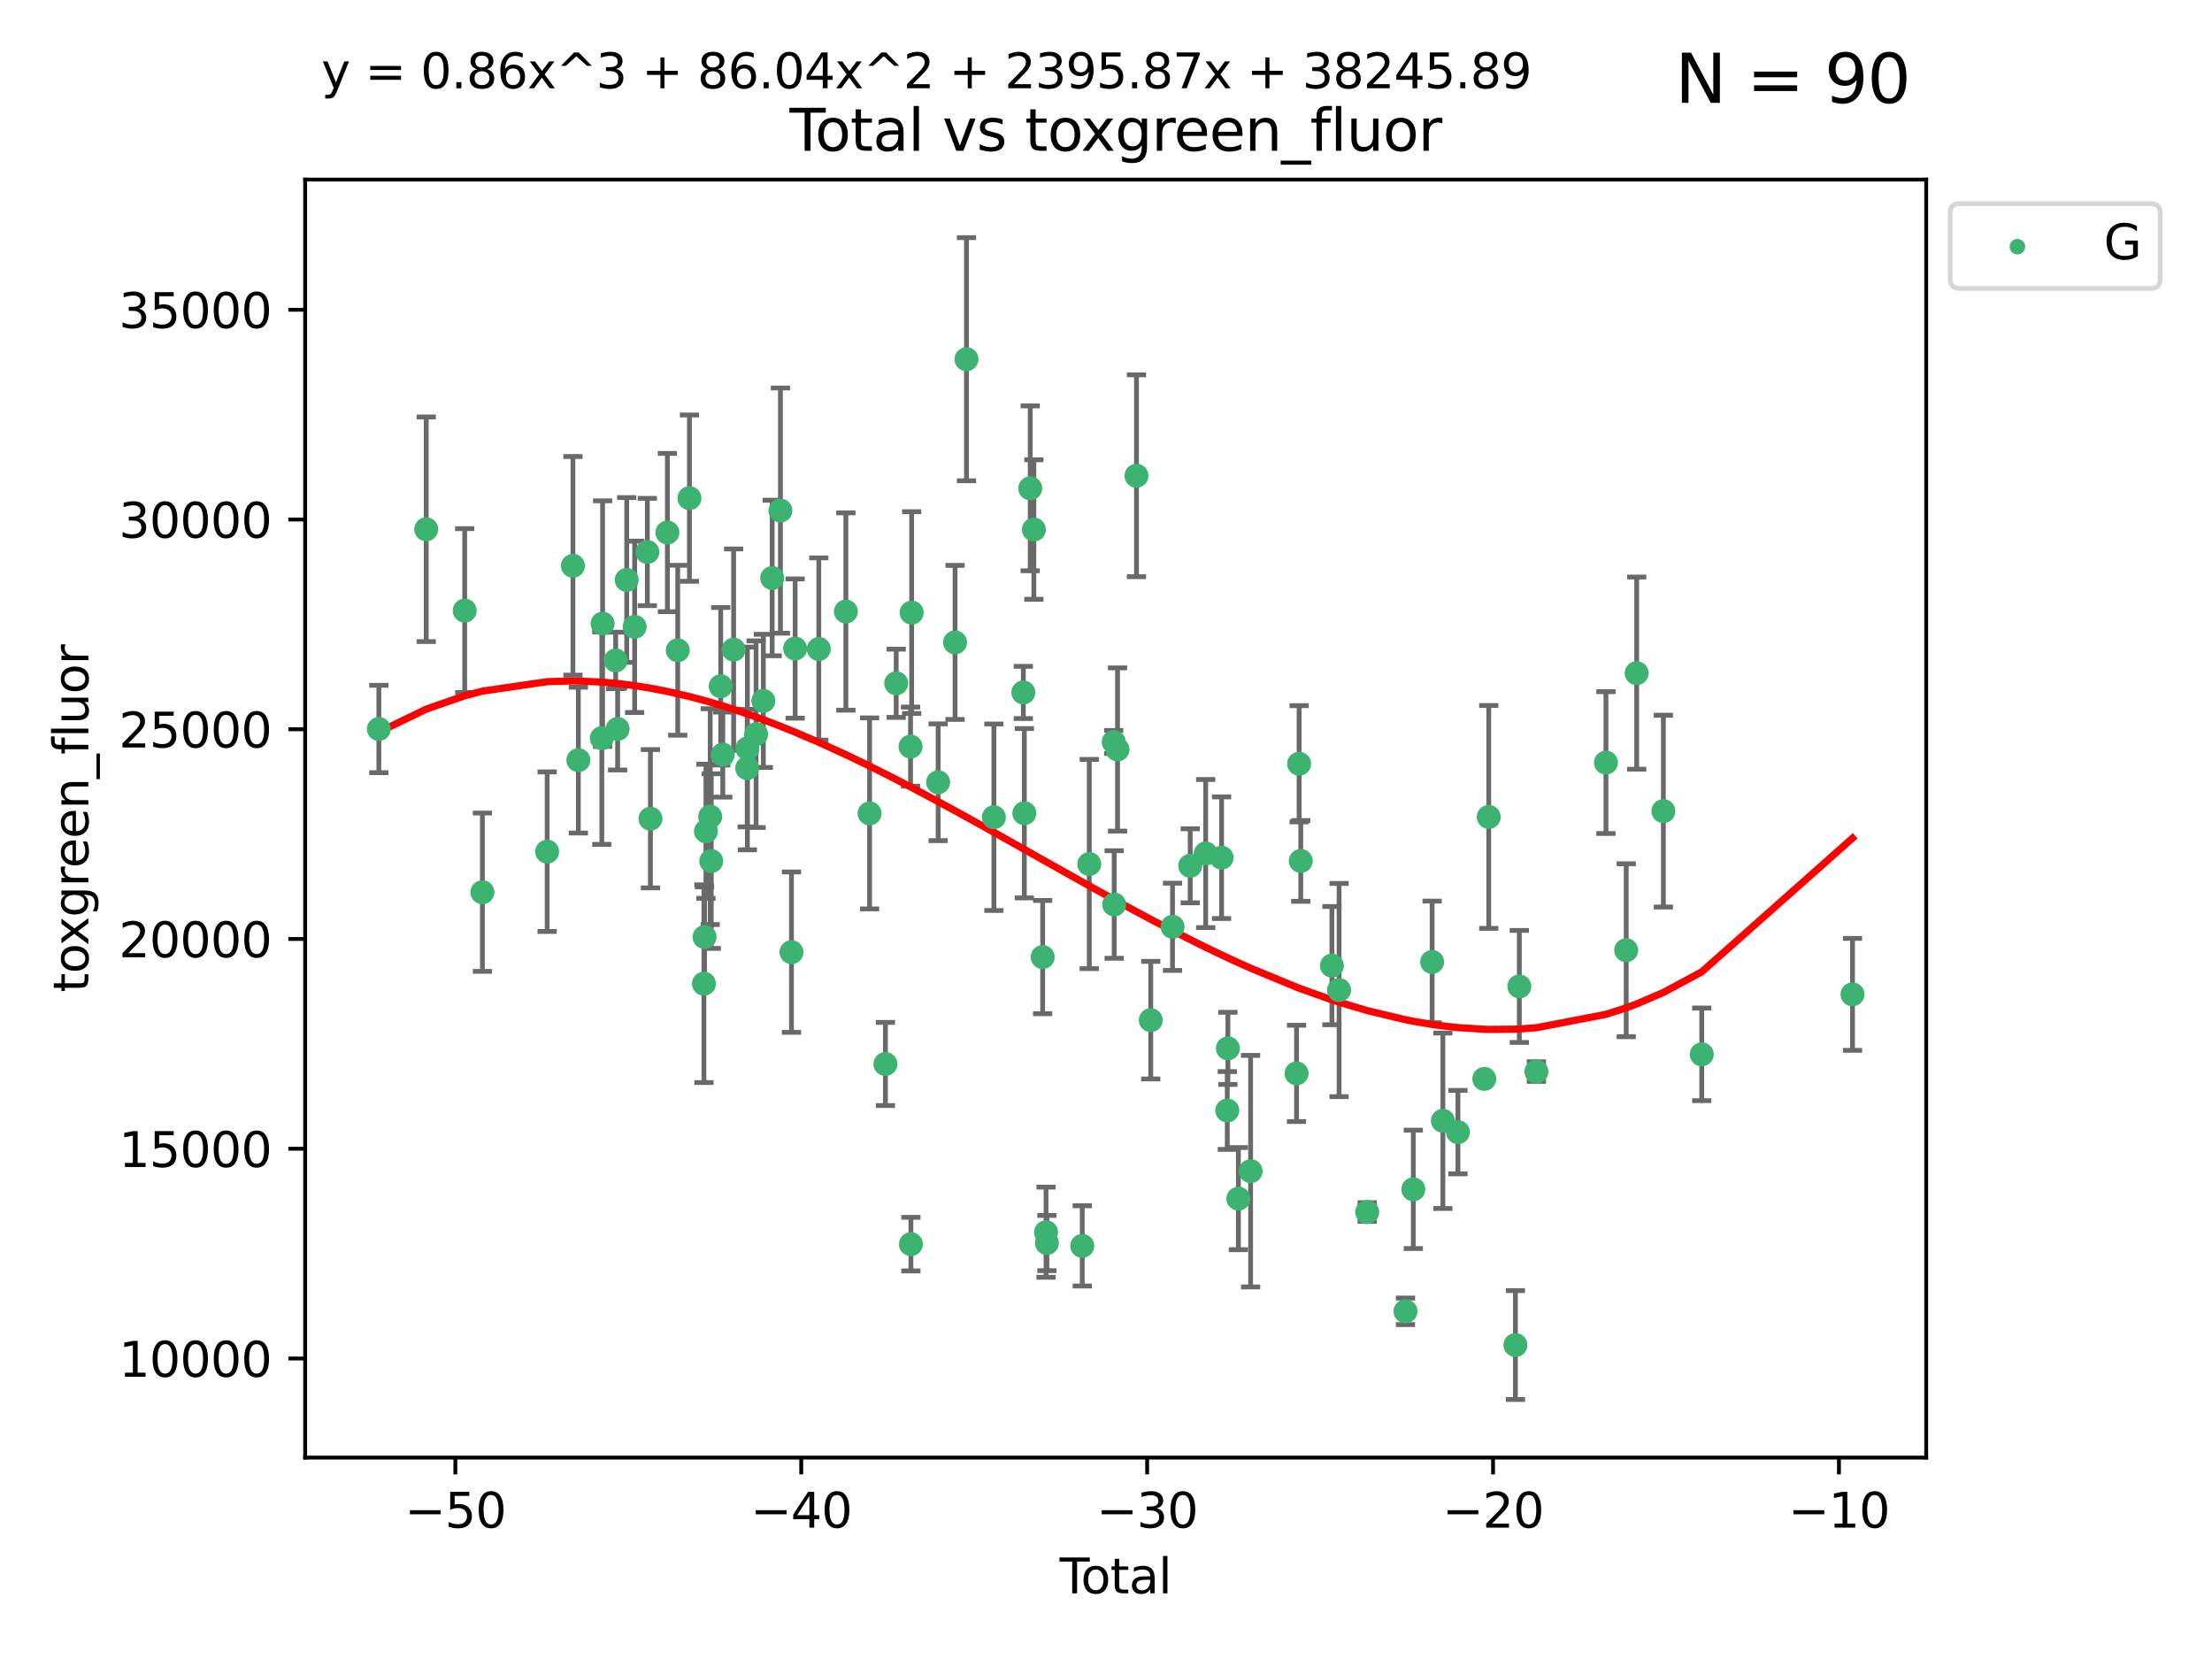 <?xml version="1.0" encoding="utf-8" standalone="no"?>
<!DOCTYPE svg PUBLIC "-//W3C//DTD SVG 1.1//EN"
  "http://www.w3.org/Graphics/SVG/1.1/DTD/svg11.dtd">
<svg xmlns:xlink="http://www.w3.org/1999/xlink" width="460.8pt" height="345.6pt" viewBox="0 0 460.8 345.6" xmlns="http://www.w3.org/2000/svg" version="1.1">
 <defs>
  <style type="text/css">*{stroke-linejoin: round; stroke-linecap: butt}</style>
 </defs>
 <g id="figure_1">
  <g id="patch_1">
   <path d="M 0 345.6 
L 460.8 345.6 
L 460.8 0 
L 0 0 
z
" style="fill: #ffffff"/>
  </g>
  <g id="axes_1">
   <g id="patch_2">
    <path d="M 63.571 303.64 
L 401.26 303.64 
L 401.26 37.411 
L 63.571 37.411 
z
" style="fill: #ffffff"/>
   </g>
   <g id="PathCollection_1">
    <defs>
     <path id="ma8a4d15d19" d="M 0 1.118 
C 0.297 1.118 0.581 1 0.791 0.791 
C 1 0.581 1.118 0.297 1.118 0 
C 1.118 -0.297 1 -0.581 0.791 -0.791 
C 0.581 -1 0.297 -1.118 0 -1.118 
C -0.297 -1.118 -0.581 -1 -0.791 -0.791 
C -1 -0.581 -1.118 -0.297 -1.118 0 
C -1.118 0.297 -1 0.581 -0.791 0.791 
C -0.581 1 -0.297 1.118 0 1.118 
z
" style="stroke: #3cb371"/>
    </defs>
    <g clip-path="url(#p3cd414242c)">
     <use xlink:href="#ma8a4d15d19" x="78.921" y="151.86" style="fill: #3cb371; stroke: #3cb371"/>
     <use xlink:href="#ma8a4d15d19" x="88.792" y="110.259" style="fill: #3cb371; stroke: #3cb371"/>
     <use xlink:href="#ma8a4d15d19" x="96.805" y="127.2" style="fill: #3cb371; stroke: #3cb371"/>
     <use xlink:href="#ma8a4d15d19" x="100.493" y="185.865" style="fill: #3cb371; stroke: #3cb371"/>
     <use xlink:href="#ma8a4d15d19" x="113.98" y="177.419" style="fill: #3cb371; stroke: #3cb371"/>
     <use xlink:href="#ma8a4d15d19" x="119.354" y="117.871" style="fill: #3cb371; stroke: #3cb371"/>
     <use xlink:href="#ma8a4d15d19" x="120.479" y="158.35" style="fill: #3cb371; stroke: #3cb371"/>
     <use xlink:href="#ma8a4d15d19" x="125.367" y="153.769" style="fill: #3cb371; stroke: #3cb371"/>
     <use xlink:href="#ma8a4d15d19" x="125.533" y="129.913" style="fill: #3cb371; stroke: #3cb371"/>
     <use xlink:href="#ma8a4d15d19" x="128.258" y="137.578" style="fill: #3cb371; stroke: #3cb371"/>
     <use xlink:href="#ma8a4d15d19" x="128.664" y="151.859" style="fill: #3cb371; stroke: #3cb371"/>
     <use xlink:href="#ma8a4d15d19" x="130.556" y="120.815" style="fill: #3cb371; stroke: #3cb371"/>
     <use xlink:href="#ma8a4d15d19" x="132.209" y="130.579" style="fill: #3cb371; stroke: #3cb371"/>
     <use xlink:href="#ma8a4d15d19" x="134.852" y="114.993" style="fill: #3cb371; stroke: #3cb371"/>
     <use xlink:href="#ma8a4d15d19" x="135.497" y="170.555" style="fill: #3cb371; stroke: #3cb371"/>
     <use xlink:href="#ma8a4d15d19" x="139.033" y="110.937" style="fill: #3cb371; stroke: #3cb371"/>
     <use xlink:href="#ma8a4d15d19" x="141.185" y="135.461" style="fill: #3cb371; stroke: #3cb371"/>
     <use xlink:href="#ma8a4d15d19" x="143.623" y="103.77" style="fill: #3cb371; stroke: #3cb371"/>
     <use xlink:href="#ma8a4d15d19" x="146.642" y="204.924" style="fill: #3cb371; stroke: #3cb371"/>
     <use xlink:href="#ma8a4d15d19" x="146.775" y="195.191" style="fill: #3cb371; stroke: #3cb371"/>
     <use xlink:href="#ma8a4d15d19" x="147.063" y="173.176" style="fill: #3cb371; stroke: #3cb371"/>
     <use xlink:href="#ma8a4d15d19" x="147.95" y="170.117" style="fill: #3cb371; stroke: #3cb371"/>
     <use xlink:href="#ma8a4d15d19" x="148.165" y="179.38" style="fill: #3cb371; stroke: #3cb371"/>
     <use xlink:href="#ma8a4d15d19" x="150.139" y="142.96" style="fill: #3cb371; stroke: #3cb371"/>
     <use xlink:href="#ma8a4d15d19" x="150.568" y="157.2" style="fill: #3cb371; stroke: #3cb371"/>
     <use xlink:href="#ma8a4d15d19" x="152.831" y="135.334" style="fill: #3cb371; stroke: #3cb371"/>
     <use xlink:href="#ma8a4d15d19" x="155.655" y="160.016" style="fill: #3cb371; stroke: #3cb371"/>
     <use xlink:href="#ma8a4d15d19" x="155.694" y="155.918" style="fill: #3cb371; stroke: #3cb371"/>
     <use xlink:href="#ma8a4d15d19" x="157.504" y="152.946" style="fill: #3cb371; stroke: #3cb371"/>
     <use xlink:href="#ma8a4d15d19" x="159.019" y="146.005" style="fill: #3cb371; stroke: #3cb371"/>
     <use xlink:href="#ma8a4d15d19" x="160.859" y="120.408" style="fill: #3cb371; stroke: #3cb371"/>
     <use xlink:href="#ma8a4d15d19" x="162.577" y="106.364" style="fill: #3cb371; stroke: #3cb371"/>
     <use xlink:href="#ma8a4d15d19" x="164.88" y="198.35" style="fill: #3cb371; stroke: #3cb371"/>
     <use xlink:href="#ma8a4d15d19" x="165.641" y="135.103" style="fill: #3cb371; stroke: #3cb371"/>
     <use xlink:href="#ma8a4d15d19" x="170.572" y="135.198" style="fill: #3cb371; stroke: #3cb371"/>
     <use xlink:href="#ma8a4d15d19" x="176.212" y="127.389" style="fill: #3cb371; stroke: #3cb371"/>
     <use xlink:href="#ma8a4d15d19" x="181.15" y="169.447" style="fill: #3cb371; stroke: #3cb371"/>
     <use xlink:href="#ma8a4d15d19" x="184.453" y="221.649" style="fill: #3cb371; stroke: #3cb371"/>
     <use xlink:href="#ma8a4d15d19" x="186.695" y="142.341" style="fill: #3cb371; stroke: #3cb371"/>
     <use xlink:href="#ma8a4d15d19" x="189.682" y="155.531" style="fill: #3cb371; stroke: #3cb371"/>
     <use xlink:href="#ma8a4d15d19" x="189.76" y="259.178" style="fill: #3cb371; stroke: #3cb371"/>
     <use xlink:href="#ma8a4d15d19" x="189.917" y="127.616" style="fill: #3cb371; stroke: #3cb371"/>
     <use xlink:href="#ma8a4d15d19" x="195.43" y="162.957" style="fill: #3cb371; stroke: #3cb371"/>
     <use xlink:href="#ma8a4d15d19" x="198.955" y="133.826" style="fill: #3cb371; stroke: #3cb371"/>
     <use xlink:href="#ma8a4d15d19" x="201.333" y="74.833" style="fill: #3cb371; stroke: #3cb371"/>
     <use xlink:href="#ma8a4d15d19" x="207.043" y="170.244" style="fill: #3cb371; stroke: #3cb371"/>
     <use xlink:href="#ma8a4d15d19" x="213.179" y="144.248" style="fill: #3cb371; stroke: #3cb371"/>
     <use xlink:href="#ma8a4d15d19" x="213.387" y="169.413" style="fill: #3cb371; stroke: #3cb371"/>
     <use xlink:href="#ma8a4d15d19" x="214.613" y="101.729" style="fill: #3cb371; stroke: #3cb371"/>
     <use xlink:href="#ma8a4d15d19" x="215.374" y="110.313" style="fill: #3cb371; stroke: #3cb371"/>
     <use xlink:href="#ma8a4d15d19" x="217.208" y="199.374" style="fill: #3cb371; stroke: #3cb371"/>
     <use xlink:href="#ma8a4d15d19" x="217.909" y="256.691" style="fill: #3cb371; stroke: #3cb371"/>
     <use xlink:href="#ma8a4d15d19" x="218.09" y="258.952" style="fill: #3cb371; stroke: #3cb371"/>
     <use xlink:href="#ma8a4d15d19" x="225.452" y="259.542" style="fill: #3cb371; stroke: #3cb371"/>
     <use xlink:href="#ma8a4d15d19" x="226.913" y="179.992" style="fill: #3cb371; stroke: #3cb371"/>
     <use xlink:href="#ma8a4d15d19" x="232.007" y="154.562" style="fill: #3cb371; stroke: #3cb371"/>
     <use xlink:href="#ma8a4d15d19" x="232.104" y="188.423" style="fill: #3cb371; stroke: #3cb371"/>
     <use xlink:href="#ma8a4d15d19" x="232.802" y="156.131" style="fill: #3cb371; stroke: #3cb371"/>
     <use xlink:href="#ma8a4d15d19" x="236.748" y="99.108" style="fill: #3cb371; stroke: #3cb371"/>
     <use xlink:href="#ma8a4d15d19" x="239.724" y="212.516" style="fill: #3cb371; stroke: #3cb371"/>
     <use xlink:href="#ma8a4d15d19" x="244.258" y="193.065" style="fill: #3cb371; stroke: #3cb371"/>
     <use xlink:href="#ma8a4d15d19" x="247.942" y="180.361" style="fill: #3cb371; stroke: #3cb371"/>
     <use xlink:href="#ma8a4d15d19" x="251.167" y="177.811" style="fill: #3cb371; stroke: #3cb371"/>
     <use xlink:href="#ma8a4d15d19" x="254.476" y="178.678" style="fill: #3cb371; stroke: #3cb371"/>
     <use xlink:href="#ma8a4d15d19" x="255.663" y="231.332" style="fill: #3cb371; stroke: #3cb371"/>
     <use xlink:href="#ma8a4d15d19" x="255.793" y="218.394" style="fill: #3cb371; stroke: #3cb371"/>
     <use xlink:href="#ma8a4d15d19" x="257.978" y="249.695" style="fill: #3cb371; stroke: #3cb371"/>
     <use xlink:href="#ma8a4d15d19" x="260.526" y="243.972" style="fill: #3cb371; stroke: #3cb371"/>
     <use xlink:href="#ma8a4d15d19" x="270.096" y="223.608" style="fill: #3cb371; stroke: #3cb371"/>
     <use xlink:href="#ma8a4d15d19" x="270.63" y="159.106" style="fill: #3cb371; stroke: #3cb371"/>
     <use xlink:href="#ma8a4d15d19" x="270.973" y="179.35" style="fill: #3cb371; stroke: #3cb371"/>
     <use xlink:href="#ma8a4d15d19" x="277.458" y="201.155" style="fill: #3cb371; stroke: #3cb371"/>
     <use xlink:href="#ma8a4d15d19" x="278.954" y="206.243" style="fill: #3cb371; stroke: #3cb371"/>
     <use xlink:href="#ma8a4d15d19" x="284.806" y="252.484" style="fill: #3cb371; stroke: #3cb371"/>
     <use xlink:href="#ma8a4d15d19" x="292.792" y="273.174" style="fill: #3cb371; stroke: #3cb371"/>
     <use xlink:href="#ma8a4d15d19" x="294.422" y="247.762" style="fill: #3cb371; stroke: #3cb371"/>
     <use xlink:href="#ma8a4d15d19" x="298.336" y="200.386" style="fill: #3cb371; stroke: #3cb371"/>
     <use xlink:href="#ma8a4d15d19" x="300.582" y="233.479" style="fill: #3cb371; stroke: #3cb371"/>
     <use xlink:href="#ma8a4d15d19" x="303.715" y="235.846" style="fill: #3cb371; stroke: #3cb371"/>
     <use xlink:href="#ma8a4d15d19" x="309.203" y="224.747" style="fill: #3cb371; stroke: #3cb371"/>
     <use xlink:href="#ma8a4d15d19" x="310.132" y="170.183" style="fill: #3cb371; stroke: #3cb371"/>
     <use xlink:href="#ma8a4d15d19" x="315.691" y="280.199" style="fill: #3cb371; stroke: #3cb371"/>
     <use xlink:href="#ma8a4d15d19" x="316.503" y="205.493" style="fill: #3cb371; stroke: #3cb371"/>
     <use xlink:href="#ma8a4d15d19" x="320.06" y="223.224" style="fill: #3cb371; stroke: #3cb371"/>
     <use xlink:href="#ma8a4d15d19" x="334.547" y="158.861" style="fill: #3cb371; stroke: #3cb371"/>
     <use xlink:href="#ma8a4d15d19" x="338.77" y="197.948" style="fill: #3cb371; stroke: #3cb371"/>
     <use xlink:href="#ma8a4d15d19" x="340.952" y="140.226" style="fill: #3cb371; stroke: #3cb371"/>
     <use xlink:href="#ma8a4d15d19" x="346.513" y="168.971" style="fill: #3cb371; stroke: #3cb371"/>
     <use xlink:href="#ma8a4d15d19" x="354.504" y="219.64" style="fill: #3cb371; stroke: #3cb371"/>
     <use xlink:href="#ma8a4d15d19" x="385.911" y="207.143" style="fill: #3cb371; stroke: #3cb371"/>
    </g>
   </g>
   <g id="matplotlib.axis_1">
    <g id="xtick_1">
     <g id="line2d_1">
      <defs>
       <path id="m813e90631f" d="M 0 0 
L 0 3.5 
" style="stroke: #000000; stroke-width: 0.8"/>
      </defs>
      <g>
       <use xlink:href="#m813e90631f" x="94.856" y="303.64" style="stroke: #000000; stroke-width: 0.8"/>
      </g>
     </g>
     <g id="text_1">
      <!-- −50 -->
      <g transform="translate(84.304 318.238)scale(0.1 -0.1)">
       <defs>
        <path id="DejaVuSans-2212" d="M 678 2272 
L 4684 2272 
L 4684 1741 
L 678 1741 
L 678 2272 
z
" transform="scale(0.016)"/>
        <path id="DejaVuSans-35" d="M 691 4666 
L 3169 4666 
L 3169 4134 
L 1269 4134 
L 1269 2991 
Q 1406 3038 1543 3061 
Q 1681 3084 1819 3084 
Q 2600 3084 3056 2656 
Q 3513 2228 3513 1497 
Q 3513 744 3044 326 
Q 2575 -91 1722 -91 
Q 1428 -91 1123 -41 
Q 819 9 494 109 
L 494 744 
Q 775 591 1075 516 
Q 1375 441 1709 441 
Q 2250 441 2565 725 
Q 2881 1009 2881 1497 
Q 2881 1984 2565 2268 
Q 2250 2553 1709 2553 
Q 1456 2553 1204 2497 
Q 953 2441 691 2322 
L 691 4666 
z
" transform="scale(0.016)"/>
        <path id="DejaVuSans-30" d="M 2034 4250 
Q 1547 4250 1301 3770 
Q 1056 3291 1056 2328 
Q 1056 1369 1301 889 
Q 1547 409 2034 409 
Q 2525 409 2770 889 
Q 3016 1369 3016 2328 
Q 3016 3291 2770 3770 
Q 2525 4250 2034 4250 
z
M 2034 4750 
Q 2819 4750 3233 4129 
Q 3647 3509 3647 2328 
Q 3647 1150 3233 529 
Q 2819 -91 2034 -91 
Q 1250 -91 836 529 
Q 422 1150 422 2328 
Q 422 3509 836 4129 
Q 1250 4750 2034 4750 
z
" transform="scale(0.016)"/>
       </defs>
       <use xlink:href="#DejaVuSans-2212"/>
       <use xlink:href="#DejaVuSans-35" x="83.789"/>
       <use xlink:href="#DejaVuSans-30" x="147.412"/>
      </g>
     </g>
    </g>
    <g id="xtick_2">
     <g id="line2d_2">
      <g>
       <use xlink:href="#m813e90631f" x="166.914" y="303.64" style="stroke: #000000; stroke-width: 0.8"/>
      </g>
     </g>
     <g id="text_2">
      <!-- −40 -->
      <g transform="translate(156.361 318.238)scale(0.1 -0.1)">
       <defs>
        <path id="DejaVuSans-34" d="M 2419 4116 
L 825 1625 
L 2419 1625 
L 2419 4116 
z
M 2253 4666 
L 3047 4666 
L 3047 1625 
L 3713 1625 
L 3713 1100 
L 3047 1100 
L 3047 0 
L 2419 0 
L 2419 1100 
L 313 1100 
L 313 1709 
L 2253 4666 
z
" transform="scale(0.016)"/>
       </defs>
       <use xlink:href="#DejaVuSans-2212"/>
       <use xlink:href="#DejaVuSans-34" x="83.789"/>
       <use xlink:href="#DejaVuSans-30" x="147.412"/>
      </g>
     </g>
    </g>
    <g id="xtick_3">
     <g id="line2d_3">
      <g>
       <use xlink:href="#m813e90631f" x="238.971" y="303.64" style="stroke: #000000; stroke-width: 0.8"/>
      </g>
     </g>
     <g id="text_3">
      <!-- −30 -->
      <g transform="translate(228.419 318.238)scale(0.1 -0.1)">
       <defs>
        <path id="DejaVuSans-33" d="M 2597 2516 
Q 3050 2419 3304 2112 
Q 3559 1806 3559 1356 
Q 3559 666 3084 287 
Q 2609 -91 1734 -91 
Q 1441 -91 1130 -33 
Q 819 25 488 141 
L 488 750 
Q 750 597 1062 519 
Q 1375 441 1716 441 
Q 2309 441 2620 675 
Q 2931 909 2931 1356 
Q 2931 1769 2642 2001 
Q 2353 2234 1838 2234 
L 1294 2234 
L 1294 2753 
L 1863 2753 
Q 2328 2753 2575 2939 
Q 2822 3125 2822 3475 
Q 2822 3834 2567 4026 
Q 2313 4219 1838 4219 
Q 1578 4219 1281 4162 
Q 984 4106 628 3988 
L 628 4550 
Q 988 4650 1302 4700 
Q 1616 4750 1894 4750 
Q 2613 4750 3031 4423 
Q 3450 4097 3450 3541 
Q 3450 3153 3228 2886 
Q 3006 2619 2597 2516 
z
" transform="scale(0.016)"/>
       </defs>
       <use xlink:href="#DejaVuSans-2212"/>
       <use xlink:href="#DejaVuSans-33" x="83.789"/>
       <use xlink:href="#DejaVuSans-30" x="147.412"/>
      </g>
     </g>
    </g>
    <g id="xtick_4">
     <g id="line2d_4">
      <g>
       <use xlink:href="#m813e90631f" x="311.029" y="303.64" style="stroke: #000000; stroke-width: 0.8"/>
      </g>
     </g>
     <g id="text_4">
      <!-- −20 -->
      <g transform="translate(300.476 318.238)scale(0.1 -0.1)">
       <defs>
        <path id="DejaVuSans-32" d="M 1228 531 
L 3431 531 
L 3431 0 
L 469 0 
L 469 531 
Q 828 903 1448 1529 
Q 2069 2156 2228 2338 
Q 2531 2678 2651 2914 
Q 2772 3150 2772 3378 
Q 2772 3750 2511 3984 
Q 2250 4219 1831 4219 
Q 1534 4219 1204 4116 
Q 875 4013 500 3803 
L 500 4441 
Q 881 4594 1212 4672 
Q 1544 4750 1819 4750 
Q 2544 4750 2975 4387 
Q 3406 4025 3406 3419 
Q 3406 3131 3298 2873 
Q 3191 2616 2906 2266 
Q 2828 2175 2409 1742 
Q 1991 1309 1228 531 
z
" transform="scale(0.016)"/>
       </defs>
       <use xlink:href="#DejaVuSans-2212"/>
       <use xlink:href="#DejaVuSans-32" x="83.789"/>
       <use xlink:href="#DejaVuSans-30" x="147.412"/>
      </g>
     </g>
    </g>
    <g id="xtick_5">
     <g id="line2d_5">
      <g>
       <use xlink:href="#m813e90631f" x="383.086" y="303.64" style="stroke: #000000; stroke-width: 0.8"/>
      </g>
     </g>
     <g id="text_5">
      <!-- −10 -->
      <g transform="translate(372.534 318.238)scale(0.1 -0.1)">
       <defs>
        <path id="DejaVuSans-31" d="M 794 531 
L 1825 531 
L 1825 4091 
L 703 3866 
L 703 4441 
L 1819 4666 
L 2450 4666 
L 2450 531 
L 3481 531 
L 3481 0 
L 794 0 
L 794 531 
z
" transform="scale(0.016)"/>
       </defs>
       <use xlink:href="#DejaVuSans-2212"/>
       <use xlink:href="#DejaVuSans-31" x="83.789"/>
       <use xlink:href="#DejaVuSans-30" x="147.412"/>
      </g>
     </g>
    </g>
    <g id="text_6">
     <!-- Total -->
     <g transform="translate(220.739 331.917)scale(0.1 -0.1)">
      <defs>
       <path id="DejaVuSans-54" d="M -19 4666 
L 3928 4666 
L 3928 4134 
L 2272 4134 
L 2272 0 
L 1638 0 
L 1638 4134 
L -19 4134 
L -19 4666 
z
" transform="scale(0.016)"/>
       <path id="DejaVuSans-6f" d="M 1959 3097 
Q 1497 3097 1228 2736 
Q 959 2375 959 1747 
Q 959 1119 1226 758 
Q 1494 397 1959 397 
Q 2419 397 2687 759 
Q 2956 1122 2956 1747 
Q 2956 2369 2687 2733 
Q 2419 3097 1959 3097 
z
M 1959 3584 
Q 2709 3584 3137 3096 
Q 3566 2609 3566 1747 
Q 3566 888 3137 398 
Q 2709 -91 1959 -91 
Q 1206 -91 779 398 
Q 353 888 353 1747 
Q 353 2609 779 3096 
Q 1206 3584 1959 3584 
z
" transform="scale(0.016)"/>
       <path id="DejaVuSans-74" d="M 1172 4494 
L 1172 3500 
L 2356 3500 
L 2356 3053 
L 1172 3053 
L 1172 1153 
Q 1172 725 1289 603 
Q 1406 481 1766 481 
L 2356 481 
L 2356 0 
L 1766 0 
Q 1100 0 847 248 
Q 594 497 594 1153 
L 594 3053 
L 172 3053 
L 172 3500 
L 594 3500 
L 594 4494 
L 1172 4494 
z
" transform="scale(0.016)"/>
       <path id="DejaVuSans-61" d="M 2194 1759 
Q 1497 1759 1228 1600 
Q 959 1441 959 1056 
Q 959 750 1161 570 
Q 1363 391 1709 391 
Q 2188 391 2477 730 
Q 2766 1069 2766 1631 
L 2766 1759 
L 2194 1759 
z
M 3341 1997 
L 3341 0 
L 2766 0 
L 2766 531 
Q 2569 213 2275 61 
Q 1981 -91 1556 -91 
Q 1019 -91 701 211 
Q 384 513 384 1019 
Q 384 1609 779 1909 
Q 1175 2209 1959 2209 
L 2766 2209 
L 2766 2266 
Q 2766 2663 2505 2880 
Q 2244 3097 1772 3097 
Q 1472 3097 1187 3025 
Q 903 2953 641 2809 
L 641 3341 
Q 956 3463 1253 3523 
Q 1550 3584 1831 3584 
Q 2591 3584 2966 3190 
Q 3341 2797 3341 1997 
z
" transform="scale(0.016)"/>
       <path id="DejaVuSans-6c" d="M 603 4863 
L 1178 4863 
L 1178 0 
L 603 0 
L 603 4863 
z
" transform="scale(0.016)"/>
      </defs>
      <use xlink:href="#DejaVuSans-54"/>
      <use xlink:href="#DejaVuSans-6f" x="44.084"/>
      <use xlink:href="#DejaVuSans-74" x="105.266"/>
      <use xlink:href="#DejaVuSans-61" x="144.475"/>
      <use xlink:href="#DejaVuSans-6c" x="205.754"/>
     </g>
    </g>
   </g>
   <g id="matplotlib.axis_2">
    <g id="ytick_1">
     <g id="line2d_6">
      <defs>
       <path id="m40258d9f42" d="M 0 0 
L -3.5 0 
" style="stroke: #000000; stroke-width: 0.8"/>
      </defs>
      <g>
       <use xlink:href="#m40258d9f42" x="63.571" y="283" style="stroke: #000000; stroke-width: 0.8"/>
      </g>
     </g>
     <g id="text_7">
      <!-- 10000 -->
      <g transform="translate(24.759 286.8)scale(0.1 -0.1)">
       <use xlink:href="#DejaVuSans-31"/>
       <use xlink:href="#DejaVuSans-30" x="63.623"/>
       <use xlink:href="#DejaVuSans-30" x="127.246"/>
       <use xlink:href="#DejaVuSans-30" x="190.869"/>
       <use xlink:href="#DejaVuSans-30" x="254.492"/>
      </g>
     </g>
    </g>
    <g id="ytick_2">
     <g id="line2d_7">
      <g>
       <use xlink:href="#m40258d9f42" x="63.571" y="239.306" style="stroke: #000000; stroke-width: 0.8"/>
      </g>
     </g>
     <g id="text_8">
      <!-- 15000 -->
      <g transform="translate(24.759 243.105)scale(0.1 -0.1)">
       <use xlink:href="#DejaVuSans-31"/>
       <use xlink:href="#DejaVuSans-35" x="63.623"/>
       <use xlink:href="#DejaVuSans-30" x="127.246"/>
       <use xlink:href="#DejaVuSans-30" x="190.869"/>
       <use xlink:href="#DejaVuSans-30" x="254.492"/>
      </g>
     </g>
    </g>
    <g id="ytick_3">
     <g id="line2d_8">
      <g>
       <use xlink:href="#m40258d9f42" x="63.571" y="195.611" style="stroke: #000000; stroke-width: 0.8"/>
      </g>
     </g>
     <g id="text_9">
      <!-- 20000 -->
      <g transform="translate(24.759 199.41)scale(0.1 -0.1)">
       <use xlink:href="#DejaVuSans-32"/>
       <use xlink:href="#DejaVuSans-30" x="63.623"/>
       <use xlink:href="#DejaVuSans-30" x="127.246"/>
       <use xlink:href="#DejaVuSans-30" x="190.869"/>
       <use xlink:href="#DejaVuSans-30" x="254.492"/>
      </g>
     </g>
    </g>
    <g id="ytick_4">
     <g id="line2d_9">
      <g>
       <use xlink:href="#m40258d9f42" x="63.571" y="151.916" style="stroke: #000000; stroke-width: 0.8"/>
      </g>
     </g>
     <g id="text_10">
      <!-- 25000 -->
      <g transform="translate(24.759 155.716)scale(0.1 -0.1)">
       <use xlink:href="#DejaVuSans-32"/>
       <use xlink:href="#DejaVuSans-35" x="63.623"/>
       <use xlink:href="#DejaVuSans-30" x="127.246"/>
       <use xlink:href="#DejaVuSans-30" x="190.869"/>
       <use xlink:href="#DejaVuSans-30" x="254.492"/>
      </g>
     </g>
    </g>
    <g id="ytick_5">
     <g id="line2d_10">
      <g>
       <use xlink:href="#m40258d9f42" x="63.571" y="108.222" style="stroke: #000000; stroke-width: 0.8"/>
      </g>
     </g>
     <g id="text_11">
      <!-- 30000 -->
      <g transform="translate(24.759 112.021)scale(0.1 -0.1)">
       <use xlink:href="#DejaVuSans-33"/>
       <use xlink:href="#DejaVuSans-30" x="63.623"/>
       <use xlink:href="#DejaVuSans-30" x="127.246"/>
       <use xlink:href="#DejaVuSans-30" x="190.869"/>
       <use xlink:href="#DejaVuSans-30" x="254.492"/>
      </g>
     </g>
    </g>
    <g id="ytick_6">
     <g id="line2d_11">
      <g>
       <use xlink:href="#m40258d9f42" x="63.571" y="64.527" style="stroke: #000000; stroke-width: 0.8"/>
      </g>
     </g>
     <g id="text_12">
      <!-- 35000 -->
      <g transform="translate(24.759 68.326)scale(0.1 -0.1)">
       <use xlink:href="#DejaVuSans-33"/>
       <use xlink:href="#DejaVuSans-35" x="63.623"/>
       <use xlink:href="#DejaVuSans-30" x="127.246"/>
       <use xlink:href="#DejaVuSans-30" x="190.869"/>
       <use xlink:href="#DejaVuSans-30" x="254.492"/>
      </g>
     </g>
    </g>
    <g id="text_13">
     <!-- toxgreen_fluor -->
     <g transform="translate(18.401 206.72)rotate(-90)scale(0.1 -0.1)">
      <defs>
       <path id="DejaVuSans-78" d="M 3513 3500 
L 2247 1797 
L 3578 0 
L 2900 0 
L 1881 1375 
L 863 0 
L 184 0 
L 1544 1831 
L 300 3500 
L 978 3500 
L 1906 2253 
L 2834 3500 
L 3513 3500 
z
" transform="scale(0.016)"/>
       <path id="DejaVuSans-67" d="M 2906 1791 
Q 2906 2416 2648 2759 
Q 2391 3103 1925 3103 
Q 1463 3103 1205 2759 
Q 947 2416 947 1791 
Q 947 1169 1205 825 
Q 1463 481 1925 481 
Q 2391 481 2648 825 
Q 2906 1169 2906 1791 
z
M 3481 434 
Q 3481 -459 3084 -895 
Q 2688 -1331 1869 -1331 
Q 1566 -1331 1297 -1286 
Q 1028 -1241 775 -1147 
L 775 -588 
Q 1028 -725 1275 -790 
Q 1522 -856 1778 -856 
Q 2344 -856 2625 -561 
Q 2906 -266 2906 331 
L 2906 616 
Q 2728 306 2450 153 
Q 2172 0 1784 0 
Q 1141 0 747 490 
Q 353 981 353 1791 
Q 353 2603 747 3093 
Q 1141 3584 1784 3584 
Q 2172 3584 2450 3431 
Q 2728 3278 2906 2969 
L 2906 3500 
L 3481 3500 
L 3481 434 
z
" transform="scale(0.016)"/>
       <path id="DejaVuSans-72" d="M 2631 2963 
Q 2534 3019 2420 3045 
Q 2306 3072 2169 3072 
Q 1681 3072 1420 2755 
Q 1159 2438 1159 1844 
L 1159 0 
L 581 0 
L 581 3500 
L 1159 3500 
L 1159 2956 
Q 1341 3275 1631 3429 
Q 1922 3584 2338 3584 
Q 2397 3584 2469 3576 
Q 2541 3569 2628 3553 
L 2631 2963 
z
" transform="scale(0.016)"/>
       <path id="DejaVuSans-65" d="M 3597 1894 
L 3597 1613 
L 953 1613 
Q 991 1019 1311 708 
Q 1631 397 2203 397 
Q 2534 397 2845 478 
Q 3156 559 3463 722 
L 3463 178 
Q 3153 47 2828 -22 
Q 2503 -91 2169 -91 
Q 1331 -91 842 396 
Q 353 884 353 1716 
Q 353 2575 817 3079 
Q 1281 3584 2069 3584 
Q 2775 3584 3186 3129 
Q 3597 2675 3597 1894 
z
M 3022 2063 
Q 3016 2534 2758 2815 
Q 2500 3097 2075 3097 
Q 1594 3097 1305 2825 
Q 1016 2553 972 2059 
L 3022 2063 
z
" transform="scale(0.016)"/>
       <path id="DejaVuSans-6e" d="M 3513 2113 
L 3513 0 
L 2938 0 
L 2938 2094 
Q 2938 2591 2744 2837 
Q 2550 3084 2163 3084 
Q 1697 3084 1428 2787 
Q 1159 2491 1159 1978 
L 1159 0 
L 581 0 
L 581 3500 
L 1159 3500 
L 1159 2956 
Q 1366 3272 1645 3428 
Q 1925 3584 2291 3584 
Q 2894 3584 3203 3211 
Q 3513 2838 3513 2113 
z
" transform="scale(0.016)"/>
       <path id="DejaVuSans-5f" d="M 3263 -1063 
L 3263 -1509 
L -63 -1509 
L -63 -1063 
L 3263 -1063 
z
" transform="scale(0.016)"/>
       <path id="DejaVuSans-66" d="M 2375 4863 
L 2375 4384 
L 1825 4384 
Q 1516 4384 1395 4259 
Q 1275 4134 1275 3809 
L 1275 3500 
L 2222 3500 
L 2222 3053 
L 1275 3053 
L 1275 0 
L 697 0 
L 697 3053 
L 147 3053 
L 147 3500 
L 697 3500 
L 697 3744 
Q 697 4328 969 4595 
Q 1241 4863 1831 4863 
L 2375 4863 
z
" transform="scale(0.016)"/>
       <path id="DejaVuSans-75" d="M 544 1381 
L 544 3500 
L 1119 3500 
L 1119 1403 
Q 1119 906 1312 657 
Q 1506 409 1894 409 
Q 2359 409 2629 706 
Q 2900 1003 2900 1516 
L 2900 3500 
L 3475 3500 
L 3475 0 
L 2900 0 
L 2900 538 
Q 2691 219 2414 64 
Q 2138 -91 1772 -91 
Q 1169 -91 856 284 
Q 544 659 544 1381 
z
M 1991 3584 
L 1991 3584 
z
" transform="scale(0.016)"/>
      </defs>
      <use xlink:href="#DejaVuSans-74"/>
      <use xlink:href="#DejaVuSans-6f" x="39.209"/>
      <use xlink:href="#DejaVuSans-78" x="97.266"/>
      <use xlink:href="#DejaVuSans-67" x="156.445"/>
      <use xlink:href="#DejaVuSans-72" x="219.922"/>
      <use xlink:href="#DejaVuSans-65" x="258.785"/>
      <use xlink:href="#DejaVuSans-65" x="320.309"/>
      <use xlink:href="#DejaVuSans-6e" x="381.832"/>
      <use xlink:href="#DejaVuSans-5f" x="445.211"/>
      <use xlink:href="#DejaVuSans-66" x="495.211"/>
      <use xlink:href="#DejaVuSans-6c" x="530.416"/>
      <use xlink:href="#DejaVuSans-75" x="558.199"/>
      <use xlink:href="#DejaVuSans-6f" x="621.578"/>
      <use xlink:href="#DejaVuSans-72" x="682.76"/>
     </g>
    </g>
   </g>
   <g id="LineCollection_1">
    <path d="M 78.921 160.961 
L 78.921 142.759 
" clip-path="url(#p3cd414242c)" style="fill: none; stroke: #696969"/>
    <path d="M 88.792 133.653 
L 88.792 86.865 
" clip-path="url(#p3cd414242c)" style="fill: none; stroke: #696969"/>
    <path d="M 96.805 144.273 
L 96.805 110.127 
" clip-path="url(#p3cd414242c)" style="fill: none; stroke: #696969"/>
    <path d="M 100.493 202.354 
L 100.493 169.376 
" clip-path="url(#p3cd414242c)" style="fill: none; stroke: #696969"/>
    <path d="M 113.98 194.038 
L 113.98 160.801 
" clip-path="url(#p3cd414242c)" style="fill: none; stroke: #696969"/>
    <path d="M 119.354 140.643 
L 119.354 95.098 
" clip-path="url(#p3cd414242c)" style="fill: none; stroke: #696969"/>
    <path d="M 120.479 173.538 
L 120.479 143.162 
" clip-path="url(#p3cd414242c)" style="fill: none; stroke: #696969"/>
    <path d="M 125.367 175.9 
L 125.367 131.638 
" clip-path="url(#p3cd414242c)" style="fill: none; stroke: #696969"/>
    <path d="M 125.533 155.492 
L 125.533 104.334 
" clip-path="url(#p3cd414242c)" style="fill: none; stroke: #696969"/>
    <path d="M 128.258 143.462 
L 128.258 131.694 
" clip-path="url(#p3cd414242c)" style="fill: none; stroke: #696969"/>
    <path d="M 128.664 160.4 
L 128.664 143.319 
" clip-path="url(#p3cd414242c)" style="fill: none; stroke: #696969"/>
    <path d="M 130.556 137.978 
L 130.556 103.652 
" clip-path="url(#p3cd414242c)" style="fill: none; stroke: #696969"/>
    <path d="M 132.209 148.428 
L 132.209 112.731 
" clip-path="url(#p3cd414242c)" style="fill: none; stroke: #696969"/>
    <path d="M 134.852 126.168 
L 134.852 103.817 
" clip-path="url(#p3cd414242c)" style="fill: none; stroke: #696969"/>
    <path d="M 135.497 184.964 
L 135.497 156.146 
" clip-path="url(#p3cd414242c)" style="fill: none; stroke: #696969"/>
    <path d="M 139.033 127.418 
L 139.033 94.455 
" clip-path="url(#p3cd414242c)" style="fill: none; stroke: #696969"/>
    <path d="M 141.185 153.159 
L 141.185 117.763 
" clip-path="url(#p3cd414242c)" style="fill: none; stroke: #696969"/>
    <path d="M 143.623 121.088 
L 143.623 86.452 
" clip-path="url(#p3cd414242c)" style="fill: none; stroke: #696969"/>
    <path d="M 146.642 225.516 
L 146.642 184.332 
" clip-path="url(#p3cd414242c)" style="fill: none; stroke: #696969"/>
    <path d="M 146.775 205.632 
L 146.775 184.75 
" clip-path="url(#p3cd414242c)" style="fill: none; stroke: #696969"/>
    <path d="M 147.063 187.148 
L 147.063 159.204 
" clip-path="url(#p3cd414242c)" style="fill: none; stroke: #696969"/>
    <path d="M 147.95 192.594 
L 147.95 147.64 
" clip-path="url(#p3cd414242c)" style="fill: none; stroke: #696969"/>
    <path d="M 148.165 197.57 
L 148.165 161.189 
" clip-path="url(#p3cd414242c)" style="fill: none; stroke: #696969"/>
    <path d="M 150.139 159.372 
L 150.139 126.549 
" clip-path="url(#p3cd414242c)" style="fill: none; stroke: #696969"/>
    <path d="M 150.568 166.05 
L 150.568 148.35 
" clip-path="url(#p3cd414242c)" style="fill: none; stroke: #696969"/>
    <path d="M 152.831 156.312 
L 152.831 114.356 
" clip-path="url(#p3cd414242c)" style="fill: none; stroke: #696969"/>
    <path d="M 155.655 172.254 
L 155.655 147.777 
" clip-path="url(#p3cd414242c)" style="fill: none; stroke: #696969"/>
    <path d="M 155.694 177.034 
L 155.694 134.802 
" clip-path="url(#p3cd414242c)" style="fill: none; stroke: #696969"/>
    <path d="M 157.504 172.384 
L 157.504 133.509 
" clip-path="url(#p3cd414242c)" style="fill: none; stroke: #696969"/>
    <path d="M 159.019 159.873 
L 159.019 132.136 
" clip-path="url(#p3cd414242c)" style="fill: none; stroke: #696969"/>
    <path d="M 160.859 136.615 
L 160.859 104.202 
" clip-path="url(#p3cd414242c)" style="fill: none; stroke: #696969"/>
    <path d="M 162.577 131.908 
L 162.577 80.821 
" clip-path="url(#p3cd414242c)" style="fill: none; stroke: #696969"/>
    <path d="M 164.88 215.055 
L 164.88 181.645 
" clip-path="url(#p3cd414242c)" style="fill: none; stroke: #696969"/>
    <path d="M 165.641 149.606 
L 165.641 120.601 
" clip-path="url(#p3cd414242c)" style="fill: none; stroke: #696969"/>
    <path d="M 170.572 154.178 
L 170.572 116.217 
" clip-path="url(#p3cd414242c)" style="fill: none; stroke: #696969"/>
    <path d="M 176.212 147.942 
L 176.212 106.837 
" clip-path="url(#p3cd414242c)" style="fill: none; stroke: #696969"/>
    <path d="M 181.15 189.339 
L 181.15 149.555 
" clip-path="url(#p3cd414242c)" style="fill: none; stroke: #696969"/>
    <path d="M 184.453 230.311 
L 184.453 212.987 
" clip-path="url(#p3cd414242c)" style="fill: none; stroke: #696969"/>
    <path d="M 186.695 149.448 
L 186.695 135.233 
" clip-path="url(#p3cd414242c)" style="fill: none; stroke: #696969"/>
    <path d="M 189.682 163.768 
L 189.682 147.295 
" clip-path="url(#p3cd414242c)" style="fill: none; stroke: #696969"/>
    <path d="M 189.76 264.757 
L 189.76 253.598 
" clip-path="url(#p3cd414242c)" style="fill: none; stroke: #696969"/>
    <path d="M 189.917 148.633 
L 189.917 106.599 
" clip-path="url(#p3cd414242c)" style="fill: none; stroke: #696969"/>
    <path d="M 195.43 175.115 
L 195.43 150.8 
" clip-path="url(#p3cd414242c)" style="fill: none; stroke: #696969"/>
    <path d="M 198.955 149.87 
L 198.955 117.781 
" clip-path="url(#p3cd414242c)" style="fill: none; stroke: #696969"/>
    <path d="M 201.333 100.154 
L 201.333 49.513 
" clip-path="url(#p3cd414242c)" style="fill: none; stroke: #696969"/>
    <path d="M 207.043 189.672 
L 207.043 150.816 
" clip-path="url(#p3cd414242c)" style="fill: none; stroke: #696969"/>
    <path d="M 213.179 149.69 
L 213.179 138.807 
" clip-path="url(#p3cd414242c)" style="fill: none; stroke: #696969"/>
    <path d="M 213.387 187.048 
L 213.387 151.778 
" clip-path="url(#p3cd414242c)" style="fill: none; stroke: #696969"/>
    <path d="M 214.613 118.904 
L 214.613 84.555 
" clip-path="url(#p3cd414242c)" style="fill: none; stroke: #696969"/>
    <path d="M 215.374 124.846 
L 215.374 95.78 
" clip-path="url(#p3cd414242c)" style="fill: none; stroke: #696969"/>
    <path d="M 217.208 211.167 
L 217.208 187.582 
" clip-path="url(#p3cd414242c)" style="fill: none; stroke: #696969"/>
    <path d="M 217.909 266.08 
L 217.909 247.301 
" clip-path="url(#p3cd414242c)" style="fill: none; stroke: #696969"/>
    <path d="M 218.09 264.705 
L 218.09 253.198 
" clip-path="url(#p3cd414242c)" style="fill: none; stroke: #696969"/>
    <path d="M 225.452 267.905 
L 225.452 251.179 
" clip-path="url(#p3cd414242c)" style="fill: none; stroke: #696969"/>
    <path d="M 226.913 201.789 
L 226.913 158.196 
" clip-path="url(#p3cd414242c)" style="fill: none; stroke: #696969"/>
    <path d="M 232.007 156.959 
L 232.007 152.165 
" clip-path="url(#p3cd414242c)" style="fill: none; stroke: #696969"/>
    <path d="M 232.104 199.625 
L 232.104 177.221 
" clip-path="url(#p3cd414242c)" style="fill: none; stroke: #696969"/>
    <path d="M 232.802 173.133 
L 232.802 139.129 
" clip-path="url(#p3cd414242c)" style="fill: none; stroke: #696969"/>
    <path d="M 236.748 120.134 
L 236.748 78.082 
" clip-path="url(#p3cd414242c)" style="fill: none; stroke: #696969"/>
    <path d="M 239.724 224.763 
L 239.724 200.269 
" clip-path="url(#p3cd414242c)" style="fill: none; stroke: #696969"/>
    <path d="M 244.258 202.153 
L 244.258 183.978 
" clip-path="url(#p3cd414242c)" style="fill: none; stroke: #696969"/>
    <path d="M 247.942 188.071 
L 247.942 172.651 
" clip-path="url(#p3cd414242c)" style="fill: none; stroke: #696969"/>
    <path d="M 251.167 193.236 
L 251.167 162.385 
" clip-path="url(#p3cd414242c)" style="fill: none; stroke: #696969"/>
    <path d="M 254.476 191.345 
L 254.476 166.012 
" clip-path="url(#p3cd414242c)" style="fill: none; stroke: #696969"/>
    <path d="M 255.663 239.435 
L 255.663 223.229 
" clip-path="url(#p3cd414242c)" style="fill: none; stroke: #696969"/>
    <path d="M 255.793 225.911 
L 255.793 210.877 
" clip-path="url(#p3cd414242c)" style="fill: none; stroke: #696969"/>
    <path d="M 257.978 260.334 
L 257.978 239.055 
" clip-path="url(#p3cd414242c)" style="fill: none; stroke: #696969"/>
    <path d="M 260.526 268.09 
L 260.526 219.855 
" clip-path="url(#p3cd414242c)" style="fill: none; stroke: #696969"/>
    <path d="M 270.096 233.634 
L 270.096 213.583 
" clip-path="url(#p3cd414242c)" style="fill: none; stroke: #696969"/>
    <path d="M 270.63 171.211 
L 270.63 147.001 
" clip-path="url(#p3cd414242c)" style="fill: none; stroke: #696969"/>
    <path d="M 270.973 187.761 
L 270.973 170.939 
" clip-path="url(#p3cd414242c)" style="fill: none; stroke: #696969"/>
    <path d="M 277.458 213.473 
L 277.458 188.838 
" clip-path="url(#p3cd414242c)" style="fill: none; stroke: #696969"/>
    <path d="M 278.954 228.449 
L 278.954 184.037 
" clip-path="url(#p3cd414242c)" style="fill: none; stroke: #696969"/>
    <path d="M 284.806 254.438 
L 284.806 250.53 
" clip-path="url(#p3cd414242c)" style="fill: none; stroke: #696969"/>
    <path d="M 292.792 275.938 
L 292.792 270.409 
" clip-path="url(#p3cd414242c)" style="fill: none; stroke: #696969"/>
    <path d="M 294.422 260.091 
L 294.422 235.432 
" clip-path="url(#p3cd414242c)" style="fill: none; stroke: #696969"/>
    <path d="M 298.336 213.053 
L 298.336 187.719 
" clip-path="url(#p3cd414242c)" style="fill: none; stroke: #696969"/>
    <path d="M 300.582 251.751 
L 300.582 215.206 
" clip-path="url(#p3cd414242c)" style="fill: none; stroke: #696969"/>
    <path d="M 303.715 244.54 
L 303.715 227.152 
" clip-path="url(#p3cd414242c)" style="fill: none; stroke: #696969"/>
    <path d="M 309.203 225.562 
L 309.203 223.933 
" clip-path="url(#p3cd414242c)" style="fill: none; stroke: #696969"/>
    <path d="M 310.132 193.398 
L 310.132 146.968 
" clip-path="url(#p3cd414242c)" style="fill: none; stroke: #696969"/>
    <path d="M 315.691 291.539 
L 315.691 268.859 
" clip-path="url(#p3cd414242c)" style="fill: none; stroke: #696969"/>
    <path d="M 316.503 217.158 
L 316.503 193.828 
" clip-path="url(#p3cd414242c)" style="fill: none; stroke: #696969"/>
    <path d="M 320.06 225.268 
L 320.06 221.18 
" clip-path="url(#p3cd414242c)" style="fill: none; stroke: #696969"/>
    <path d="M 334.547 173.635 
L 334.547 144.087 
" clip-path="url(#p3cd414242c)" style="fill: none; stroke: #696969"/>
    <path d="M 338.77 215.963 
L 338.77 179.933 
" clip-path="url(#p3cd414242c)" style="fill: none; stroke: #696969"/>
    <path d="M 340.952 160.243 
L 340.952 120.21 
" clip-path="url(#p3cd414242c)" style="fill: none; stroke: #696969"/>
    <path d="M 346.513 188.952 
L 346.513 148.99 
" clip-path="url(#p3cd414242c)" style="fill: none; stroke: #696969"/>
    <path d="M 354.504 229.29 
L 354.504 209.99 
" clip-path="url(#p3cd414242c)" style="fill: none; stroke: #696969"/>
    <path d="M 385.911 218.805 
L 385.911 195.481 
" clip-path="url(#p3cd414242c)" style="fill: none; stroke: #696969"/>
   </g>
   <g id="line2d_12">
    <defs>
     <path id="m46fbc62f47" d="M 2 0 
L -2 -0 
" style="stroke: #696969"/>
    </defs>
    <g clip-path="url(#p3cd414242c)">
     <use xlink:href="#m46fbc62f47" x="78.921" y="160.961" style="fill: #696969; stroke: #696969"/>
     <use xlink:href="#m46fbc62f47" x="88.792" y="133.653" style="fill: #696969; stroke: #696969"/>
     <use xlink:href="#m46fbc62f47" x="96.805" y="144.273" style="fill: #696969; stroke: #696969"/>
     <use xlink:href="#m46fbc62f47" x="100.493" y="202.354" style="fill: #696969; stroke: #696969"/>
     <use xlink:href="#m46fbc62f47" x="113.98" y="194.038" style="fill: #696969; stroke: #696969"/>
     <use xlink:href="#m46fbc62f47" x="119.354" y="140.643" style="fill: #696969; stroke: #696969"/>
     <use xlink:href="#m46fbc62f47" x="120.479" y="173.538" style="fill: #696969; stroke: #696969"/>
     <use xlink:href="#m46fbc62f47" x="125.367" y="175.9" style="fill: #696969; stroke: #696969"/>
     <use xlink:href="#m46fbc62f47" x="125.533" y="155.492" style="fill: #696969; stroke: #696969"/>
     <use xlink:href="#m46fbc62f47" x="128.258" y="143.462" style="fill: #696969; stroke: #696969"/>
     <use xlink:href="#m46fbc62f47" x="128.664" y="160.4" style="fill: #696969; stroke: #696969"/>
     <use xlink:href="#m46fbc62f47" x="130.556" y="137.978" style="fill: #696969; stroke: #696969"/>
     <use xlink:href="#m46fbc62f47" x="132.209" y="148.428" style="fill: #696969; stroke: #696969"/>
     <use xlink:href="#m46fbc62f47" x="134.852" y="126.168" style="fill: #696969; stroke: #696969"/>
     <use xlink:href="#m46fbc62f47" x="135.497" y="184.964" style="fill: #696969; stroke: #696969"/>
     <use xlink:href="#m46fbc62f47" x="139.033" y="127.418" style="fill: #696969; stroke: #696969"/>
     <use xlink:href="#m46fbc62f47" x="141.185" y="153.159" style="fill: #696969; stroke: #696969"/>
     <use xlink:href="#m46fbc62f47" x="143.623" y="121.088" style="fill: #696969; stroke: #696969"/>
     <use xlink:href="#m46fbc62f47" x="146.642" y="225.516" style="fill: #696969; stroke: #696969"/>
     <use xlink:href="#m46fbc62f47" x="146.775" y="205.632" style="fill: #696969; stroke: #696969"/>
     <use xlink:href="#m46fbc62f47" x="147.063" y="187.148" style="fill: #696969; stroke: #696969"/>
     <use xlink:href="#m46fbc62f47" x="147.95" y="192.594" style="fill: #696969; stroke: #696969"/>
     <use xlink:href="#m46fbc62f47" x="148.165" y="197.57" style="fill: #696969; stroke: #696969"/>
     <use xlink:href="#m46fbc62f47" x="150.139" y="159.372" style="fill: #696969; stroke: #696969"/>
     <use xlink:href="#m46fbc62f47" x="150.568" y="166.05" style="fill: #696969; stroke: #696969"/>
     <use xlink:href="#m46fbc62f47" x="152.831" y="156.312" style="fill: #696969; stroke: #696969"/>
     <use xlink:href="#m46fbc62f47" x="155.655" y="172.254" style="fill: #696969; stroke: #696969"/>
     <use xlink:href="#m46fbc62f47" x="155.694" y="177.034" style="fill: #696969; stroke: #696969"/>
     <use xlink:href="#m46fbc62f47" x="157.504" y="172.384" style="fill: #696969; stroke: #696969"/>
     <use xlink:href="#m46fbc62f47" x="159.019" y="159.873" style="fill: #696969; stroke: #696969"/>
     <use xlink:href="#m46fbc62f47" x="160.859" y="136.615" style="fill: #696969; stroke: #696969"/>
     <use xlink:href="#m46fbc62f47" x="162.577" y="131.908" style="fill: #696969; stroke: #696969"/>
     <use xlink:href="#m46fbc62f47" x="164.88" y="215.055" style="fill: #696969; stroke: #696969"/>
     <use xlink:href="#m46fbc62f47" x="165.641" y="149.606" style="fill: #696969; stroke: #696969"/>
     <use xlink:href="#m46fbc62f47" x="170.572" y="154.178" style="fill: #696969; stroke: #696969"/>
     <use xlink:href="#m46fbc62f47" x="176.212" y="147.942" style="fill: #696969; stroke: #696969"/>
     <use xlink:href="#m46fbc62f47" x="181.15" y="189.339" style="fill: #696969; stroke: #696969"/>
     <use xlink:href="#m46fbc62f47" x="184.453" y="230.311" style="fill: #696969; stroke: #696969"/>
     <use xlink:href="#m46fbc62f47" x="186.695" y="149.448" style="fill: #696969; stroke: #696969"/>
     <use xlink:href="#m46fbc62f47" x="189.682" y="163.768" style="fill: #696969; stroke: #696969"/>
     <use xlink:href="#m46fbc62f47" x="189.76" y="264.757" style="fill: #696969; stroke: #696969"/>
     <use xlink:href="#m46fbc62f47" x="189.917" y="148.633" style="fill: #696969; stroke: #696969"/>
     <use xlink:href="#m46fbc62f47" x="195.43" y="175.115" style="fill: #696969; stroke: #696969"/>
     <use xlink:href="#m46fbc62f47" x="198.955" y="149.87" style="fill: #696969; stroke: #696969"/>
     <use xlink:href="#m46fbc62f47" x="201.333" y="100.154" style="fill: #696969; stroke: #696969"/>
     <use xlink:href="#m46fbc62f47" x="207.043" y="189.672" style="fill: #696969; stroke: #696969"/>
     <use xlink:href="#m46fbc62f47" x="213.179" y="149.69" style="fill: #696969; stroke: #696969"/>
     <use xlink:href="#m46fbc62f47" x="213.387" y="187.048" style="fill: #696969; stroke: #696969"/>
     <use xlink:href="#m46fbc62f47" x="214.613" y="118.904" style="fill: #696969; stroke: #696969"/>
     <use xlink:href="#m46fbc62f47" x="215.374" y="124.846" style="fill: #696969; stroke: #696969"/>
     <use xlink:href="#m46fbc62f47" x="217.208" y="211.167" style="fill: #696969; stroke: #696969"/>
     <use xlink:href="#m46fbc62f47" x="217.909" y="266.08" style="fill: #696969; stroke: #696969"/>
     <use xlink:href="#m46fbc62f47" x="218.09" y="264.705" style="fill: #696969; stroke: #696969"/>
     <use xlink:href="#m46fbc62f47" x="225.452" y="267.905" style="fill: #696969; stroke: #696969"/>
     <use xlink:href="#m46fbc62f47" x="226.913" y="201.789" style="fill: #696969; stroke: #696969"/>
     <use xlink:href="#m46fbc62f47" x="232.007" y="156.959" style="fill: #696969; stroke: #696969"/>
     <use xlink:href="#m46fbc62f47" x="232.104" y="199.625" style="fill: #696969; stroke: #696969"/>
     <use xlink:href="#m46fbc62f47" x="232.802" y="173.133" style="fill: #696969; stroke: #696969"/>
     <use xlink:href="#m46fbc62f47" x="236.748" y="120.134" style="fill: #696969; stroke: #696969"/>
     <use xlink:href="#m46fbc62f47" x="239.724" y="224.763" style="fill: #696969; stroke: #696969"/>
     <use xlink:href="#m46fbc62f47" x="244.258" y="202.153" style="fill: #696969; stroke: #696969"/>
     <use xlink:href="#m46fbc62f47" x="247.942" y="188.071" style="fill: #696969; stroke: #696969"/>
     <use xlink:href="#m46fbc62f47" x="251.167" y="193.236" style="fill: #696969; stroke: #696969"/>
     <use xlink:href="#m46fbc62f47" x="254.476" y="191.345" style="fill: #696969; stroke: #696969"/>
     <use xlink:href="#m46fbc62f47" x="255.663" y="239.435" style="fill: #696969; stroke: #696969"/>
     <use xlink:href="#m46fbc62f47" x="255.793" y="225.911" style="fill: #696969; stroke: #696969"/>
     <use xlink:href="#m46fbc62f47" x="257.978" y="260.334" style="fill: #696969; stroke: #696969"/>
     <use xlink:href="#m46fbc62f47" x="260.526" y="268.09" style="fill: #696969; stroke: #696969"/>
     <use xlink:href="#m46fbc62f47" x="270.096" y="233.634" style="fill: #696969; stroke: #696969"/>
     <use xlink:href="#m46fbc62f47" x="270.63" y="171.211" style="fill: #696969; stroke: #696969"/>
     <use xlink:href="#m46fbc62f47" x="270.973" y="187.761" style="fill: #696969; stroke: #696969"/>
     <use xlink:href="#m46fbc62f47" x="277.458" y="213.473" style="fill: #696969; stroke: #696969"/>
     <use xlink:href="#m46fbc62f47" x="278.954" y="228.449" style="fill: #696969; stroke: #696969"/>
     <use xlink:href="#m46fbc62f47" x="284.806" y="254.438" style="fill: #696969; stroke: #696969"/>
     <use xlink:href="#m46fbc62f47" x="292.792" y="275.938" style="fill: #696969; stroke: #696969"/>
     <use xlink:href="#m46fbc62f47" x="294.422" y="260.091" style="fill: #696969; stroke: #696969"/>
     <use xlink:href="#m46fbc62f47" x="298.336" y="213.053" style="fill: #696969; stroke: #696969"/>
     <use xlink:href="#m46fbc62f47" x="300.582" y="251.751" style="fill: #696969; stroke: #696969"/>
     <use xlink:href="#m46fbc62f47" x="303.715" y="244.54" style="fill: #696969; stroke: #696969"/>
     <use xlink:href="#m46fbc62f47" x="309.203" y="225.562" style="fill: #696969; stroke: #696969"/>
     <use xlink:href="#m46fbc62f47" x="310.132" y="193.398" style="fill: #696969; stroke: #696969"/>
     <use xlink:href="#m46fbc62f47" x="315.691" y="291.539" style="fill: #696969; stroke: #696969"/>
     <use xlink:href="#m46fbc62f47" x="316.503" y="217.158" style="fill: #696969; stroke: #696969"/>
     <use xlink:href="#m46fbc62f47" x="320.06" y="225.268" style="fill: #696969; stroke: #696969"/>
     <use xlink:href="#m46fbc62f47" x="334.547" y="173.635" style="fill: #696969; stroke: #696969"/>
     <use xlink:href="#m46fbc62f47" x="338.77" y="215.963" style="fill: #696969; stroke: #696969"/>
     <use xlink:href="#m46fbc62f47" x="340.952" y="160.243" style="fill: #696969; stroke: #696969"/>
     <use xlink:href="#m46fbc62f47" x="346.513" y="188.952" style="fill: #696969; stroke: #696969"/>
     <use xlink:href="#m46fbc62f47" x="354.504" y="229.29" style="fill: #696969; stroke: #696969"/>
     <use xlink:href="#m46fbc62f47" x="385.911" y="218.805" style="fill: #696969; stroke: #696969"/>
    </g>
   </g>
   <g id="line2d_13">
    <g clip-path="url(#p3cd414242c)">
     <use xlink:href="#m46fbc62f47" x="78.921" y="142.759" style="fill: #696969; stroke: #696969"/>
     <use xlink:href="#m46fbc62f47" x="88.792" y="86.865" style="fill: #696969; stroke: #696969"/>
     <use xlink:href="#m46fbc62f47" x="96.805" y="110.127" style="fill: #696969; stroke: #696969"/>
     <use xlink:href="#m46fbc62f47" x="100.493" y="169.376" style="fill: #696969; stroke: #696969"/>
     <use xlink:href="#m46fbc62f47" x="113.98" y="160.801" style="fill: #696969; stroke: #696969"/>
     <use xlink:href="#m46fbc62f47" x="119.354" y="95.098" style="fill: #696969; stroke: #696969"/>
     <use xlink:href="#m46fbc62f47" x="120.479" y="143.162" style="fill: #696969; stroke: #696969"/>
     <use xlink:href="#m46fbc62f47" x="125.367" y="131.638" style="fill: #696969; stroke: #696969"/>
     <use xlink:href="#m46fbc62f47" x="125.533" y="104.334" style="fill: #696969; stroke: #696969"/>
     <use xlink:href="#m46fbc62f47" x="128.258" y="131.694" style="fill: #696969; stroke: #696969"/>
     <use xlink:href="#m46fbc62f47" x="128.664" y="143.319" style="fill: #696969; stroke: #696969"/>
     <use xlink:href="#m46fbc62f47" x="130.556" y="103.652" style="fill: #696969; stroke: #696969"/>
     <use xlink:href="#m46fbc62f47" x="132.209" y="112.731" style="fill: #696969; stroke: #696969"/>
     <use xlink:href="#m46fbc62f47" x="134.852" y="103.817" style="fill: #696969; stroke: #696969"/>
     <use xlink:href="#m46fbc62f47" x="135.497" y="156.146" style="fill: #696969; stroke: #696969"/>
     <use xlink:href="#m46fbc62f47" x="139.033" y="94.455" style="fill: #696969; stroke: #696969"/>
     <use xlink:href="#m46fbc62f47" x="141.185" y="117.763" style="fill: #696969; stroke: #696969"/>
     <use xlink:href="#m46fbc62f47" x="143.623" y="86.452" style="fill: #696969; stroke: #696969"/>
     <use xlink:href="#m46fbc62f47" x="146.642" y="184.332" style="fill: #696969; stroke: #696969"/>
     <use xlink:href="#m46fbc62f47" x="146.775" y="184.75" style="fill: #696969; stroke: #696969"/>
     <use xlink:href="#m46fbc62f47" x="147.063" y="159.204" style="fill: #696969; stroke: #696969"/>
     <use xlink:href="#m46fbc62f47" x="147.95" y="147.64" style="fill: #696969; stroke: #696969"/>
     <use xlink:href="#m46fbc62f47" x="148.165" y="161.189" style="fill: #696969; stroke: #696969"/>
     <use xlink:href="#m46fbc62f47" x="150.139" y="126.549" style="fill: #696969; stroke: #696969"/>
     <use xlink:href="#m46fbc62f47" x="150.568" y="148.35" style="fill: #696969; stroke: #696969"/>
     <use xlink:href="#m46fbc62f47" x="152.831" y="114.356" style="fill: #696969; stroke: #696969"/>
     <use xlink:href="#m46fbc62f47" x="155.655" y="147.777" style="fill: #696969; stroke: #696969"/>
     <use xlink:href="#m46fbc62f47" x="155.694" y="134.802" style="fill: #696969; stroke: #696969"/>
     <use xlink:href="#m46fbc62f47" x="157.504" y="133.509" style="fill: #696969; stroke: #696969"/>
     <use xlink:href="#m46fbc62f47" x="159.019" y="132.136" style="fill: #696969; stroke: #696969"/>
     <use xlink:href="#m46fbc62f47" x="160.859" y="104.202" style="fill: #696969; stroke: #696969"/>
     <use xlink:href="#m46fbc62f47" x="162.577" y="80.821" style="fill: #696969; stroke: #696969"/>
     <use xlink:href="#m46fbc62f47" x="164.88" y="181.645" style="fill: #696969; stroke: #696969"/>
     <use xlink:href="#m46fbc62f47" x="165.641" y="120.601" style="fill: #696969; stroke: #696969"/>
     <use xlink:href="#m46fbc62f47" x="170.572" y="116.217" style="fill: #696969; stroke: #696969"/>
     <use xlink:href="#m46fbc62f47" x="176.212" y="106.837" style="fill: #696969; stroke: #696969"/>
     <use xlink:href="#m46fbc62f47" x="181.15" y="149.555" style="fill: #696969; stroke: #696969"/>
     <use xlink:href="#m46fbc62f47" x="184.453" y="212.987" style="fill: #696969; stroke: #696969"/>
     <use xlink:href="#m46fbc62f47" x="186.695" y="135.233" style="fill: #696969; stroke: #696969"/>
     <use xlink:href="#m46fbc62f47" x="189.682" y="147.295" style="fill: #696969; stroke: #696969"/>
     <use xlink:href="#m46fbc62f47" x="189.76" y="253.598" style="fill: #696969; stroke: #696969"/>
     <use xlink:href="#m46fbc62f47" x="189.917" y="106.599" style="fill: #696969; stroke: #696969"/>
     <use xlink:href="#m46fbc62f47" x="195.43" y="150.8" style="fill: #696969; stroke: #696969"/>
     <use xlink:href="#m46fbc62f47" x="198.955" y="117.781" style="fill: #696969; stroke: #696969"/>
     <use xlink:href="#m46fbc62f47" x="201.333" y="49.513" style="fill: #696969; stroke: #696969"/>
     <use xlink:href="#m46fbc62f47" x="207.043" y="150.816" style="fill: #696969; stroke: #696969"/>
     <use xlink:href="#m46fbc62f47" x="213.179" y="138.807" style="fill: #696969; stroke: #696969"/>
     <use xlink:href="#m46fbc62f47" x="213.387" y="151.778" style="fill: #696969; stroke: #696969"/>
     <use xlink:href="#m46fbc62f47" x="214.613" y="84.555" style="fill: #696969; stroke: #696969"/>
     <use xlink:href="#m46fbc62f47" x="215.374" y="95.78" style="fill: #696969; stroke: #696969"/>
     <use xlink:href="#m46fbc62f47" x="217.208" y="187.582" style="fill: #696969; stroke: #696969"/>
     <use xlink:href="#m46fbc62f47" x="217.909" y="247.301" style="fill: #696969; stroke: #696969"/>
     <use xlink:href="#m46fbc62f47" x="218.09" y="253.198" style="fill: #696969; stroke: #696969"/>
     <use xlink:href="#m46fbc62f47" x="225.452" y="251.179" style="fill: #696969; stroke: #696969"/>
     <use xlink:href="#m46fbc62f47" x="226.913" y="158.196" style="fill: #696969; stroke: #696969"/>
     <use xlink:href="#m46fbc62f47" x="232.007" y="152.165" style="fill: #696969; stroke: #696969"/>
     <use xlink:href="#m46fbc62f47" x="232.104" y="177.221" style="fill: #696969; stroke: #696969"/>
     <use xlink:href="#m46fbc62f47" x="232.802" y="139.129" style="fill: #696969; stroke: #696969"/>
     <use xlink:href="#m46fbc62f47" x="236.748" y="78.082" style="fill: #696969; stroke: #696969"/>
     <use xlink:href="#m46fbc62f47" x="239.724" y="200.269" style="fill: #696969; stroke: #696969"/>
     <use xlink:href="#m46fbc62f47" x="244.258" y="183.978" style="fill: #696969; stroke: #696969"/>
     <use xlink:href="#m46fbc62f47" x="247.942" y="172.651" style="fill: #696969; stroke: #696969"/>
     <use xlink:href="#m46fbc62f47" x="251.167" y="162.385" style="fill: #696969; stroke: #696969"/>
     <use xlink:href="#m46fbc62f47" x="254.476" y="166.012" style="fill: #696969; stroke: #696969"/>
     <use xlink:href="#m46fbc62f47" x="255.663" y="223.229" style="fill: #696969; stroke: #696969"/>
     <use xlink:href="#m46fbc62f47" x="255.793" y="210.877" style="fill: #696969; stroke: #696969"/>
     <use xlink:href="#m46fbc62f47" x="257.978" y="239.055" style="fill: #696969; stroke: #696969"/>
     <use xlink:href="#m46fbc62f47" x="260.526" y="219.855" style="fill: #696969; stroke: #696969"/>
     <use xlink:href="#m46fbc62f47" x="270.096" y="213.583" style="fill: #696969; stroke: #696969"/>
     <use xlink:href="#m46fbc62f47" x="270.63" y="147.001" style="fill: #696969; stroke: #696969"/>
     <use xlink:href="#m46fbc62f47" x="270.973" y="170.939" style="fill: #696969; stroke: #696969"/>
     <use xlink:href="#m46fbc62f47" x="277.458" y="188.838" style="fill: #696969; stroke: #696969"/>
     <use xlink:href="#m46fbc62f47" x="278.954" y="184.037" style="fill: #696969; stroke: #696969"/>
     <use xlink:href="#m46fbc62f47" x="284.806" y="250.53" style="fill: #696969; stroke: #696969"/>
     <use xlink:href="#m46fbc62f47" x="292.792" y="270.409" style="fill: #696969; stroke: #696969"/>
     <use xlink:href="#m46fbc62f47" x="294.422" y="235.432" style="fill: #696969; stroke: #696969"/>
     <use xlink:href="#m46fbc62f47" x="298.336" y="187.719" style="fill: #696969; stroke: #696969"/>
     <use xlink:href="#m46fbc62f47" x="300.582" y="215.206" style="fill: #696969; stroke: #696969"/>
     <use xlink:href="#m46fbc62f47" x="303.715" y="227.152" style="fill: #696969; stroke: #696969"/>
     <use xlink:href="#m46fbc62f47" x="309.203" y="223.933" style="fill: #696969; stroke: #696969"/>
     <use xlink:href="#m46fbc62f47" x="310.132" y="146.968" style="fill: #696969; stroke: #696969"/>
     <use xlink:href="#m46fbc62f47" x="315.691" y="268.859" style="fill: #696969; stroke: #696969"/>
     <use xlink:href="#m46fbc62f47" x="316.503" y="193.828" style="fill: #696969; stroke: #696969"/>
     <use xlink:href="#m46fbc62f47" x="320.06" y="221.18" style="fill: #696969; stroke: #696969"/>
     <use xlink:href="#m46fbc62f47" x="334.547" y="144.087" style="fill: #696969; stroke: #696969"/>
     <use xlink:href="#m46fbc62f47" x="338.77" y="179.933" style="fill: #696969; stroke: #696969"/>
     <use xlink:href="#m46fbc62f47" x="340.952" y="120.21" style="fill: #696969; stroke: #696969"/>
     <use xlink:href="#m46fbc62f47" x="346.513" y="148.99" style="fill: #696969; stroke: #696969"/>
     <use xlink:href="#m46fbc62f47" x="354.504" y="209.99" style="fill: #696969; stroke: #696969"/>
     <use xlink:href="#m46fbc62f47" x="385.911" y="195.481" style="fill: #696969; stroke: #696969"/>
    </g>
   </g>
   <g id="line2d_14">
    <path d="M 78.921 152.509 
L 88.792 147.724 
L 96.805 144.942 
L 100.493 143.976 
L 113.98 142.006 
L 119.354 141.859 
L 120.479 141.872 
L 125.367 142.093 
L 125.533 142.105 
L 128.258 142.347 
L 128.664 142.39 
L 130.556 142.612 
L 132.209 142.837 
L 134.852 143.252 
L 135.497 143.364 
L 139.033 144.048 
L 141.185 144.521 
L 143.623 145.107 
L 146.642 145.905 
L 146.775 145.942 
L 147.063 146.022 
L 147.95 146.274 
L 148.165 146.336 
L 150.139 146.923 
L 150.568 147.055 
L 152.831 147.773 
L 155.655 148.724 
L 155.694 148.738 
L 157.504 149.378 
L 159.019 149.932 
L 160.859 150.625 
L 162.577 151.293 
L 164.88 152.218 
L 165.641 152.53 
L 170.572 154.639 
L 176.212 157.213 
L 181.15 159.591 
L 184.453 161.239 
L 186.695 162.381 
L 189.682 163.93 
L 189.76 163.971 
L 189.917 164.053 
L 195.43 166.986 
L 198.955 168.902 
L 201.333 170.208 
L 207.043 173.382 
L 213.179 176.83 
L 213.387 176.947 
L 214.613 177.638 
L 215.374 178.067 
L 217.208 179.101 
L 217.909 179.496 
L 218.09 179.598 
L 225.452 183.729 
L 226.913 184.543 
L 232.007 187.355 
L 232.104 187.408 
L 232.802 187.789 
L 236.748 189.926 
L 239.724 191.511 
L 244.258 193.875 
L 247.942 195.744 
L 251.167 197.337 
L 254.476 198.925 
L 255.663 199.482 
L 255.793 199.543 
L 257.978 200.549 
L 260.526 201.691 
L 270.096 205.65 
L 270.63 205.854 
L 270.973 205.984 
L 277.458 208.29 
L 278.954 208.779 
L 284.806 210.521 
L 292.792 212.431 
L 294.422 212.75 
L 298.336 213.411 
L 300.582 213.721 
L 303.715 214.067 
L 309.203 214.419 
L 310.132 214.446 
L 315.691 214.394 
L 316.503 214.356 
L 320.06 214.092 
L 334.547 211.31 
L 338.77 209.947 
L 340.952 209.139 
L 346.513 206.751 
L 354.504 202.457 
L 385.911 174.606 
" clip-path="url(#p3cd414242c)" style="fill: none; stroke: #ff0000; stroke-width: 1.5; stroke-linecap: square"/>
   </g>
   <g id="line2d_15">
    <defs>
     <path id="m25005057c2" d="M 0 2 
C 0.53 2 1.039 1.789 1.414 1.414 
C 1.789 1.039 2 0.53 2 0 
C 2 -0.53 1.789 -1.039 1.414 -1.414 
C 1.039 -1.789 0.53 -2 0 -2 
C -0.53 -2 -1.039 -1.789 -1.414 -1.414 
C -1.789 -1.039 -2 -0.53 -2 0 
C -2 0.53 -1.789 1.039 -1.414 1.414 
C -1.039 1.789 -0.53 2 0 2 
z
" style="stroke: #3cb371"/>
    </defs>
    <g clip-path="url(#p3cd414242c)">
     <use xlink:href="#m25005057c2" x="78.921" y="151.86" style="fill: #3cb371; stroke: #3cb371"/>
     <use xlink:href="#m25005057c2" x="88.792" y="110.259" style="fill: #3cb371; stroke: #3cb371"/>
     <use xlink:href="#m25005057c2" x="96.805" y="127.2" style="fill: #3cb371; stroke: #3cb371"/>
     <use xlink:href="#m25005057c2" x="100.493" y="185.865" style="fill: #3cb371; stroke: #3cb371"/>
     <use xlink:href="#m25005057c2" x="113.98" y="177.419" style="fill: #3cb371; stroke: #3cb371"/>
     <use xlink:href="#m25005057c2" x="119.354" y="117.871" style="fill: #3cb371; stroke: #3cb371"/>
     <use xlink:href="#m25005057c2" x="120.479" y="158.35" style="fill: #3cb371; stroke: #3cb371"/>
     <use xlink:href="#m25005057c2" x="125.367" y="153.769" style="fill: #3cb371; stroke: #3cb371"/>
     <use xlink:href="#m25005057c2" x="125.533" y="129.913" style="fill: #3cb371; stroke: #3cb371"/>
     <use xlink:href="#m25005057c2" x="128.258" y="137.578" style="fill: #3cb371; stroke: #3cb371"/>
     <use xlink:href="#m25005057c2" x="128.664" y="151.859" style="fill: #3cb371; stroke: #3cb371"/>
     <use xlink:href="#m25005057c2" x="130.556" y="120.815" style="fill: #3cb371; stroke: #3cb371"/>
     <use xlink:href="#m25005057c2" x="132.209" y="130.579" style="fill: #3cb371; stroke: #3cb371"/>
     <use xlink:href="#m25005057c2" x="134.852" y="114.993" style="fill: #3cb371; stroke: #3cb371"/>
     <use xlink:href="#m25005057c2" x="135.497" y="170.555" style="fill: #3cb371; stroke: #3cb371"/>
     <use xlink:href="#m25005057c2" x="139.033" y="110.937" style="fill: #3cb371; stroke: #3cb371"/>
     <use xlink:href="#m25005057c2" x="141.185" y="135.461" style="fill: #3cb371; stroke: #3cb371"/>
     <use xlink:href="#m25005057c2" x="143.623" y="103.77" style="fill: #3cb371; stroke: #3cb371"/>
     <use xlink:href="#m25005057c2" x="146.642" y="204.924" style="fill: #3cb371; stroke: #3cb371"/>
     <use xlink:href="#m25005057c2" x="146.775" y="195.191" style="fill: #3cb371; stroke: #3cb371"/>
     <use xlink:href="#m25005057c2" x="147.063" y="173.176" style="fill: #3cb371; stroke: #3cb371"/>
     <use xlink:href="#m25005057c2" x="147.95" y="170.117" style="fill: #3cb371; stroke: #3cb371"/>
     <use xlink:href="#m25005057c2" x="148.165" y="179.38" style="fill: #3cb371; stroke: #3cb371"/>
     <use xlink:href="#m25005057c2" x="150.139" y="142.96" style="fill: #3cb371; stroke: #3cb371"/>
     <use xlink:href="#m25005057c2" x="150.568" y="157.2" style="fill: #3cb371; stroke: #3cb371"/>
     <use xlink:href="#m25005057c2" x="152.831" y="135.334" style="fill: #3cb371; stroke: #3cb371"/>
     <use xlink:href="#m25005057c2" x="155.655" y="160.016" style="fill: #3cb371; stroke: #3cb371"/>
     <use xlink:href="#m25005057c2" x="155.694" y="155.918" style="fill: #3cb371; stroke: #3cb371"/>
     <use xlink:href="#m25005057c2" x="157.504" y="152.946" style="fill: #3cb371; stroke: #3cb371"/>
     <use xlink:href="#m25005057c2" x="159.019" y="146.005" style="fill: #3cb371; stroke: #3cb371"/>
     <use xlink:href="#m25005057c2" x="160.859" y="120.408" style="fill: #3cb371; stroke: #3cb371"/>
     <use xlink:href="#m25005057c2" x="162.577" y="106.364" style="fill: #3cb371; stroke: #3cb371"/>
     <use xlink:href="#m25005057c2" x="164.88" y="198.35" style="fill: #3cb371; stroke: #3cb371"/>
     <use xlink:href="#m25005057c2" x="165.641" y="135.103" style="fill: #3cb371; stroke: #3cb371"/>
     <use xlink:href="#m25005057c2" x="170.572" y="135.198" style="fill: #3cb371; stroke: #3cb371"/>
     <use xlink:href="#m25005057c2" x="176.212" y="127.389" style="fill: #3cb371; stroke: #3cb371"/>
     <use xlink:href="#m25005057c2" x="181.15" y="169.447" style="fill: #3cb371; stroke: #3cb371"/>
     <use xlink:href="#m25005057c2" x="184.453" y="221.649" style="fill: #3cb371; stroke: #3cb371"/>
     <use xlink:href="#m25005057c2" x="186.695" y="142.341" style="fill: #3cb371; stroke: #3cb371"/>
     <use xlink:href="#m25005057c2" x="189.682" y="155.531" style="fill: #3cb371; stroke: #3cb371"/>
     <use xlink:href="#m25005057c2" x="189.76" y="259.178" style="fill: #3cb371; stroke: #3cb371"/>
     <use xlink:href="#m25005057c2" x="189.917" y="127.616" style="fill: #3cb371; stroke: #3cb371"/>
     <use xlink:href="#m25005057c2" x="195.43" y="162.957" style="fill: #3cb371; stroke: #3cb371"/>
     <use xlink:href="#m25005057c2" x="198.955" y="133.826" style="fill: #3cb371; stroke: #3cb371"/>
     <use xlink:href="#m25005057c2" x="201.333" y="74.833" style="fill: #3cb371; stroke: #3cb371"/>
     <use xlink:href="#m25005057c2" x="207.043" y="170.244" style="fill: #3cb371; stroke: #3cb371"/>
     <use xlink:href="#m25005057c2" x="213.179" y="144.248" style="fill: #3cb371; stroke: #3cb371"/>
     <use xlink:href="#m25005057c2" x="213.387" y="169.413" style="fill: #3cb371; stroke: #3cb371"/>
     <use xlink:href="#m25005057c2" x="214.613" y="101.729" style="fill: #3cb371; stroke: #3cb371"/>
     <use xlink:href="#m25005057c2" x="215.374" y="110.313" style="fill: #3cb371; stroke: #3cb371"/>
     <use xlink:href="#m25005057c2" x="217.208" y="199.374" style="fill: #3cb371; stroke: #3cb371"/>
     <use xlink:href="#m25005057c2" x="217.909" y="256.691" style="fill: #3cb371; stroke: #3cb371"/>
     <use xlink:href="#m25005057c2" x="218.09" y="258.952" style="fill: #3cb371; stroke: #3cb371"/>
     <use xlink:href="#m25005057c2" x="225.452" y="259.542" style="fill: #3cb371; stroke: #3cb371"/>
     <use xlink:href="#m25005057c2" x="226.913" y="179.992" style="fill: #3cb371; stroke: #3cb371"/>
     <use xlink:href="#m25005057c2" x="232.007" y="154.562" style="fill: #3cb371; stroke: #3cb371"/>
     <use xlink:href="#m25005057c2" x="232.104" y="188.423" style="fill: #3cb371; stroke: #3cb371"/>
     <use xlink:href="#m25005057c2" x="232.802" y="156.131" style="fill: #3cb371; stroke: #3cb371"/>
     <use xlink:href="#m25005057c2" x="236.748" y="99.108" style="fill: #3cb371; stroke: #3cb371"/>
     <use xlink:href="#m25005057c2" x="239.724" y="212.516" style="fill: #3cb371; stroke: #3cb371"/>
     <use xlink:href="#m25005057c2" x="244.258" y="193.065" style="fill: #3cb371; stroke: #3cb371"/>
     <use xlink:href="#m25005057c2" x="247.942" y="180.361" style="fill: #3cb371; stroke: #3cb371"/>
     <use xlink:href="#m25005057c2" x="251.167" y="177.811" style="fill: #3cb371; stroke: #3cb371"/>
     <use xlink:href="#m25005057c2" x="254.476" y="178.678" style="fill: #3cb371; stroke: #3cb371"/>
     <use xlink:href="#m25005057c2" x="255.663" y="231.332" style="fill: #3cb371; stroke: #3cb371"/>
     <use xlink:href="#m25005057c2" x="255.793" y="218.394" style="fill: #3cb371; stroke: #3cb371"/>
     <use xlink:href="#m25005057c2" x="257.978" y="249.695" style="fill: #3cb371; stroke: #3cb371"/>
     <use xlink:href="#m25005057c2" x="260.526" y="243.972" style="fill: #3cb371; stroke: #3cb371"/>
     <use xlink:href="#m25005057c2" x="270.096" y="223.608" style="fill: #3cb371; stroke: #3cb371"/>
     <use xlink:href="#m25005057c2" x="270.63" y="159.106" style="fill: #3cb371; stroke: #3cb371"/>
     <use xlink:href="#m25005057c2" x="270.973" y="179.35" style="fill: #3cb371; stroke: #3cb371"/>
     <use xlink:href="#m25005057c2" x="277.458" y="201.155" style="fill: #3cb371; stroke: #3cb371"/>
     <use xlink:href="#m25005057c2" x="278.954" y="206.243" style="fill: #3cb371; stroke: #3cb371"/>
     <use xlink:href="#m25005057c2" x="284.806" y="252.484" style="fill: #3cb371; stroke: #3cb371"/>
     <use xlink:href="#m25005057c2" x="292.792" y="273.174" style="fill: #3cb371; stroke: #3cb371"/>
     <use xlink:href="#m25005057c2" x="294.422" y="247.762" style="fill: #3cb371; stroke: #3cb371"/>
     <use xlink:href="#m25005057c2" x="298.336" y="200.386" style="fill: #3cb371; stroke: #3cb371"/>
     <use xlink:href="#m25005057c2" x="300.582" y="233.479" style="fill: #3cb371; stroke: #3cb371"/>
     <use xlink:href="#m25005057c2" x="303.715" y="235.846" style="fill: #3cb371; stroke: #3cb371"/>
     <use xlink:href="#m25005057c2" x="309.203" y="224.747" style="fill: #3cb371; stroke: #3cb371"/>
     <use xlink:href="#m25005057c2" x="310.132" y="170.183" style="fill: #3cb371; stroke: #3cb371"/>
     <use xlink:href="#m25005057c2" x="315.691" y="280.199" style="fill: #3cb371; stroke: #3cb371"/>
     <use xlink:href="#m25005057c2" x="316.503" y="205.493" style="fill: #3cb371; stroke: #3cb371"/>
     <use xlink:href="#m25005057c2" x="320.06" y="223.224" style="fill: #3cb371; stroke: #3cb371"/>
     <use xlink:href="#m25005057c2" x="334.547" y="158.861" style="fill: #3cb371; stroke: #3cb371"/>
     <use xlink:href="#m25005057c2" x="338.77" y="197.948" style="fill: #3cb371; stroke: #3cb371"/>
     <use xlink:href="#m25005057c2" x="340.952" y="140.226" style="fill: #3cb371; stroke: #3cb371"/>
     <use xlink:href="#m25005057c2" x="346.513" y="168.971" style="fill: #3cb371; stroke: #3cb371"/>
     <use xlink:href="#m25005057c2" x="354.504" y="219.64" style="fill: #3cb371; stroke: #3cb371"/>
     <use xlink:href="#m25005057c2" x="385.911" y="207.143" style="fill: #3cb371; stroke: #3cb371"/>
    </g>
   </g>
   <g id="patch_3">
    <path d="M 63.571 303.64 
L 63.571 37.411 
" style="fill: none; stroke: #000000; stroke-width: 0.8; stroke-linejoin: miter; stroke-linecap: square"/>
   </g>
   <g id="patch_4">
    <path d="M 401.26 303.64 
L 401.26 37.411 
" style="fill: none; stroke: #000000; stroke-width: 0.8; stroke-linejoin: miter; stroke-linecap: square"/>
   </g>
   <g id="patch_5">
    <path d="M 63.571 303.64 
L 401.26 303.64 
" style="fill: none; stroke: #000000; stroke-width: 0.8; stroke-linejoin: miter; stroke-linecap: square"/>
   </g>
   <g id="patch_6">
    <path d="M 63.571 37.411 
L 401.26 37.411 
" style="fill: none; stroke: #000000; stroke-width: 0.8; stroke-linejoin: miter; stroke-linecap: square"/>
   </g>
   <g id="text_14">
    <!-- N = 90 -->
    <g transform="translate(348.964 21.426)scale(0.14 -0.14)">
     <defs>
      <path id="DejaVuSans-4e" d="M 628 4666 
L 1478 4666 
L 3547 763 
L 3547 4666 
L 4159 4666 
L 4159 0 
L 3309 0 
L 1241 3903 
L 1241 0 
L 628 0 
L 628 4666 
z
" transform="scale(0.016)"/>
      <path id="DejaVuSans-20" transform="scale(0.016)"/>
      <path id="DejaVuSans-3d" d="M 678 2906 
L 4684 2906 
L 4684 2381 
L 678 2381 
L 678 2906 
z
M 678 1631 
L 4684 1631 
L 4684 1100 
L 678 1100 
L 678 1631 
z
" transform="scale(0.016)"/>
      <path id="DejaVuSans-39" d="M 703 97 
L 703 672 
Q 941 559 1184 500 
Q 1428 441 1663 441 
Q 2288 441 2617 861 
Q 2947 1281 2994 2138 
Q 2813 1869 2534 1725 
Q 2256 1581 1919 1581 
Q 1219 1581 811 2004 
Q 403 2428 403 3163 
Q 403 3881 828 4315 
Q 1253 4750 1959 4750 
Q 2769 4750 3195 4129 
Q 3622 3509 3622 2328 
Q 3622 1225 3098 567 
Q 2575 -91 1691 -91 
Q 1453 -91 1209 -44 
Q 966 3 703 97 
z
M 1959 2075 
Q 2384 2075 2632 2365 
Q 2881 2656 2881 3163 
Q 2881 3666 2632 3958 
Q 2384 4250 1959 4250 
Q 1534 4250 1286 3958 
Q 1038 3666 1038 3163 
Q 1038 2656 1286 2365 
Q 1534 2075 1959 2075 
z
" transform="scale(0.016)"/>
     </defs>
     <use xlink:href="#DejaVuSans-4e"/>
     <use xlink:href="#DejaVuSans-20" x="74.805"/>
     <use xlink:href="#DejaVuSans-3d" x="106.592"/>
     <use xlink:href="#DejaVuSans-20" x="190.381"/>
     <use xlink:href="#DejaVuSans-39" x="222.168"/>
     <use xlink:href="#DejaVuSans-30" x="285.791"/>
    </g>
   </g>
   <g id="text_15">
    <!-- y = 0.86x^3 + 86.04x^2 + 2395.87x + 38245.89 -->
    <g transform="translate(66.948 18.387)scale(0.1 -0.1)">
     <defs>
      <path id="DejaVuSans-79" d="M 2059 -325 
Q 1816 -950 1584 -1140 
Q 1353 -1331 966 -1331 
L 506 -1331 
L 506 -850 
L 844 -850 
Q 1081 -850 1212 -737 
Q 1344 -625 1503 -206 
L 1606 56 
L 191 3500 
L 800 3500 
L 1894 763 
L 2988 3500 
L 3597 3500 
L 2059 -325 
z
" transform="scale(0.016)"/>
      <path id="DejaVuSans-2e" d="M 684 794 
L 1344 794 
L 1344 0 
L 684 0 
L 684 794 
z
" transform="scale(0.016)"/>
      <path id="DejaVuSans-38" d="M 2034 2216 
Q 1584 2216 1326 1975 
Q 1069 1734 1069 1313 
Q 1069 891 1326 650 
Q 1584 409 2034 409 
Q 2484 409 2743 651 
Q 3003 894 3003 1313 
Q 3003 1734 2745 1975 
Q 2488 2216 2034 2216 
z
M 1403 2484 
Q 997 2584 770 2862 
Q 544 3141 544 3541 
Q 544 4100 942 4425 
Q 1341 4750 2034 4750 
Q 2731 4750 3128 4425 
Q 3525 4100 3525 3541 
Q 3525 3141 3298 2862 
Q 3072 2584 2669 2484 
Q 3125 2378 3379 2068 
Q 3634 1759 3634 1313 
Q 3634 634 3220 271 
Q 2806 -91 2034 -91 
Q 1263 -91 848 271 
Q 434 634 434 1313 
Q 434 1759 690 2068 
Q 947 2378 1403 2484 
z
M 1172 3481 
Q 1172 3119 1398 2916 
Q 1625 2713 2034 2713 
Q 2441 2713 2670 2916 
Q 2900 3119 2900 3481 
Q 2900 3844 2670 4047 
Q 2441 4250 2034 4250 
Q 1625 4250 1398 4047 
Q 1172 3844 1172 3481 
z
" transform="scale(0.016)"/>
      <path id="DejaVuSans-36" d="M 2113 2584 
Q 1688 2584 1439 2293 
Q 1191 2003 1191 1497 
Q 1191 994 1439 701 
Q 1688 409 2113 409 
Q 2538 409 2786 701 
Q 3034 994 3034 1497 
Q 3034 2003 2786 2293 
Q 2538 2584 2113 2584 
z
M 3366 4563 
L 3366 3988 
Q 3128 4100 2886 4159 
Q 2644 4219 2406 4219 
Q 1781 4219 1451 3797 
Q 1122 3375 1075 2522 
Q 1259 2794 1537 2939 
Q 1816 3084 2150 3084 
Q 2853 3084 3261 2657 
Q 3669 2231 3669 1497 
Q 3669 778 3244 343 
Q 2819 -91 2113 -91 
Q 1303 -91 875 529 
Q 447 1150 447 2328 
Q 447 3434 972 4092 
Q 1497 4750 2381 4750 
Q 2619 4750 2861 4703 
Q 3103 4656 3366 4563 
z
" transform="scale(0.016)"/>
      <path id="DejaVuSans-5e" d="M 2988 4666 
L 4684 2925 
L 4056 2925 
L 2681 4159 
L 1306 2925 
L 678 2925 
L 2375 4666 
L 2988 4666 
z
" transform="scale(0.016)"/>
      <path id="DejaVuSans-2b" d="M 2944 4013 
L 2944 2272 
L 4684 2272 
L 4684 1741 
L 2944 1741 
L 2944 0 
L 2419 0 
L 2419 1741 
L 678 1741 
L 678 2272 
L 2419 2272 
L 2419 4013 
L 2944 4013 
z
" transform="scale(0.016)"/>
      <path id="DejaVuSans-37" d="M 525 4666 
L 3525 4666 
L 3525 4397 
L 1831 0 
L 1172 0 
L 2766 4134 
L 525 4134 
L 525 4666 
z
" transform="scale(0.016)"/>
     </defs>
     <use xlink:href="#DejaVuSans-79"/>
     <use xlink:href="#DejaVuSans-20" x="59.18"/>
     <use xlink:href="#DejaVuSans-3d" x="90.967"/>
     <use xlink:href="#DejaVuSans-20" x="174.756"/>
     <use xlink:href="#DejaVuSans-30" x="206.543"/>
     <use xlink:href="#DejaVuSans-2e" x="270.166"/>
     <use xlink:href="#DejaVuSans-38" x="301.953"/>
     <use xlink:href="#DejaVuSans-36" x="365.576"/>
     <use xlink:href="#DejaVuSans-78" x="429.199"/>
     <use xlink:href="#DejaVuSans-5e" x="488.379"/>
     <use xlink:href="#DejaVuSans-33" x="572.168"/>
     <use xlink:href="#DejaVuSans-20" x="635.791"/>
     <use xlink:href="#DejaVuSans-2b" x="667.578"/>
     <use xlink:href="#DejaVuSans-20" x="751.367"/>
     <use xlink:href="#DejaVuSans-38" x="783.154"/>
     <use xlink:href="#DejaVuSans-36" x="846.777"/>
     <use xlink:href="#DejaVuSans-2e" x="910.4"/>
     <use xlink:href="#DejaVuSans-30" x="942.188"/>
     <use xlink:href="#DejaVuSans-34" x="1005.811"/>
     <use xlink:href="#DejaVuSans-78" x="1069.434"/>
     <use xlink:href="#DejaVuSans-5e" x="1128.613"/>
     <use xlink:href="#DejaVuSans-32" x="1212.402"/>
     <use xlink:href="#DejaVuSans-20" x="1276.025"/>
     <use xlink:href="#DejaVuSans-2b" x="1307.812"/>
     <use xlink:href="#DejaVuSans-20" x="1391.602"/>
     <use xlink:href="#DejaVuSans-32" x="1423.389"/>
     <use xlink:href="#DejaVuSans-33" x="1487.012"/>
     <use xlink:href="#DejaVuSans-39" x="1550.635"/>
     <use xlink:href="#DejaVuSans-35" x="1614.258"/>
     <use xlink:href="#DejaVuSans-2e" x="1677.881"/>
     <use xlink:href="#DejaVuSans-38" x="1709.668"/>
     <use xlink:href="#DejaVuSans-37" x="1773.291"/>
     <use xlink:href="#DejaVuSans-78" x="1836.914"/>
     <use xlink:href="#DejaVuSans-20" x="1896.094"/>
     <use xlink:href="#DejaVuSans-2b" x="1927.881"/>
     <use xlink:href="#DejaVuSans-20" x="2011.67"/>
     <use xlink:href="#DejaVuSans-33" x="2043.457"/>
     <use xlink:href="#DejaVuSans-38" x="2107.08"/>
     <use xlink:href="#DejaVuSans-32" x="2170.703"/>
     <use xlink:href="#DejaVuSans-34" x="2234.326"/>
     <use xlink:href="#DejaVuSans-35" x="2297.949"/>
     <use xlink:href="#DejaVuSans-2e" x="2361.572"/>
     <use xlink:href="#DejaVuSans-38" x="2393.359"/>
     <use xlink:href="#DejaVuSans-39" x="2456.982"/>
    </g>
   </g>
   <g id="text_16">
    <!-- Total vs toxgreen_fluor -->
    <g transform="translate(164.48 31.411)scale(0.12 -0.12)">
     <defs>
      <path id="DejaVuSans-76" d="M 191 3500 
L 800 3500 
L 1894 563 
L 2988 3500 
L 3597 3500 
L 2284 0 
L 1503 0 
L 191 3500 
z
" transform="scale(0.016)"/>
      <path id="DejaVuSans-73" d="M 2834 3397 
L 2834 2853 
Q 2591 2978 2328 3040 
Q 2066 3103 1784 3103 
Q 1356 3103 1142 2972 
Q 928 2841 928 2578 
Q 928 2378 1081 2264 
Q 1234 2150 1697 2047 
L 1894 2003 
Q 2506 1872 2764 1633 
Q 3022 1394 3022 966 
Q 3022 478 2636 193 
Q 2250 -91 1575 -91 
Q 1294 -91 989 -36 
Q 684 19 347 128 
L 347 722 
Q 666 556 975 473 
Q 1284 391 1588 391 
Q 1994 391 2212 530 
Q 2431 669 2431 922 
Q 2431 1156 2273 1281 
Q 2116 1406 1581 1522 
L 1381 1569 
Q 847 1681 609 1914 
Q 372 2147 372 2553 
Q 372 3047 722 3315 
Q 1072 3584 1716 3584 
Q 2034 3584 2315 3537 
Q 2597 3491 2834 3397 
z
" transform="scale(0.016)"/>
     </defs>
     <use xlink:href="#DejaVuSans-54"/>
     <use xlink:href="#DejaVuSans-6f" x="44.084"/>
     <use xlink:href="#DejaVuSans-74" x="105.266"/>
     <use xlink:href="#DejaVuSans-61" x="144.475"/>
     <use xlink:href="#DejaVuSans-6c" x="205.754"/>
     <use xlink:href="#DejaVuSans-20" x="233.537"/>
     <use xlink:href="#DejaVuSans-76" x="265.324"/>
     <use xlink:href="#DejaVuSans-73" x="324.504"/>
     <use xlink:href="#DejaVuSans-20" x="376.604"/>
     <use xlink:href="#DejaVuSans-74" x="408.391"/>
     <use xlink:href="#DejaVuSans-6f" x="447.6"/>
     <use xlink:href="#DejaVuSans-78" x="505.656"/>
     <use xlink:href="#DejaVuSans-67" x="564.836"/>
     <use xlink:href="#DejaVuSans-72" x="628.312"/>
     <use xlink:href="#DejaVuSans-65" x="667.176"/>
     <use xlink:href="#DejaVuSans-65" x="728.699"/>
     <use xlink:href="#DejaVuSans-6e" x="790.223"/>
     <use xlink:href="#DejaVuSans-5f" x="853.602"/>
     <use xlink:href="#DejaVuSans-66" x="903.602"/>
     <use xlink:href="#DejaVuSans-6c" x="938.807"/>
     <use xlink:href="#DejaVuSans-75" x="966.59"/>
     <use xlink:href="#DejaVuSans-6f" x="1029.969"/>
     <use xlink:href="#DejaVuSans-72" x="1091.15"/>
    </g>
   </g>
   <g id="legend_1">
    <g id="patch_7">
     <path d="M 408.26 60.089 
L 448.008 60.089 
Q 450.008 60.089 450.008 58.089 
L 450.008 44.411 
Q 450.008 42.411 448.008 42.411 
L 408.26 42.411 
Q 406.26 42.411 406.26 44.411 
L 406.26 58.089 
Q 406.26 60.089 408.26 60.089 
z
" style="fill: #ffffff; opacity: 0.8; stroke: #cccccc; stroke-linejoin: miter"/>
    </g>
    <g id="PathCollection_2">
     <g>
      <use xlink:href="#ma8a4d15d19" x="420.26" y="51.385" style="fill: #3cb371; stroke: #3cb371"/>
     </g>
    </g>
    <g id="text_17">
     <!-- G -->
     <g transform="translate(438.26 54.01)scale(0.1 -0.1)">
      <defs>
       <path id="DejaVuSans-47" d="M 3809 666 
L 3809 1919 
L 2778 1919 
L 2778 2438 
L 4434 2438 
L 4434 434 
Q 4069 175 3628 42 
Q 3188 -91 2688 -91 
Q 1594 -91 976 548 
Q 359 1188 359 2328 
Q 359 3472 976 4111 
Q 1594 4750 2688 4750 
Q 3144 4750 3555 4637 
Q 3966 4525 4313 4306 
L 4313 3634 
Q 3963 3931 3569 4081 
Q 3175 4231 2741 4231 
Q 1884 4231 1454 3753 
Q 1025 3275 1025 2328 
Q 1025 1384 1454 906 
Q 1884 428 2741 428 
Q 3075 428 3337 486 
Q 3600 544 3809 666 
z
" transform="scale(0.016)"/>
      </defs>
      <use xlink:href="#DejaVuSans-47"/>
     </g>
    </g>
   </g>
  </g>
 </g>
 <defs>
  <clipPath id="p3cd414242c">
   <rect x="63.571" y="37.411" width="337.689" height="266.229"/>
  </clipPath>
 </defs>
</svg>
